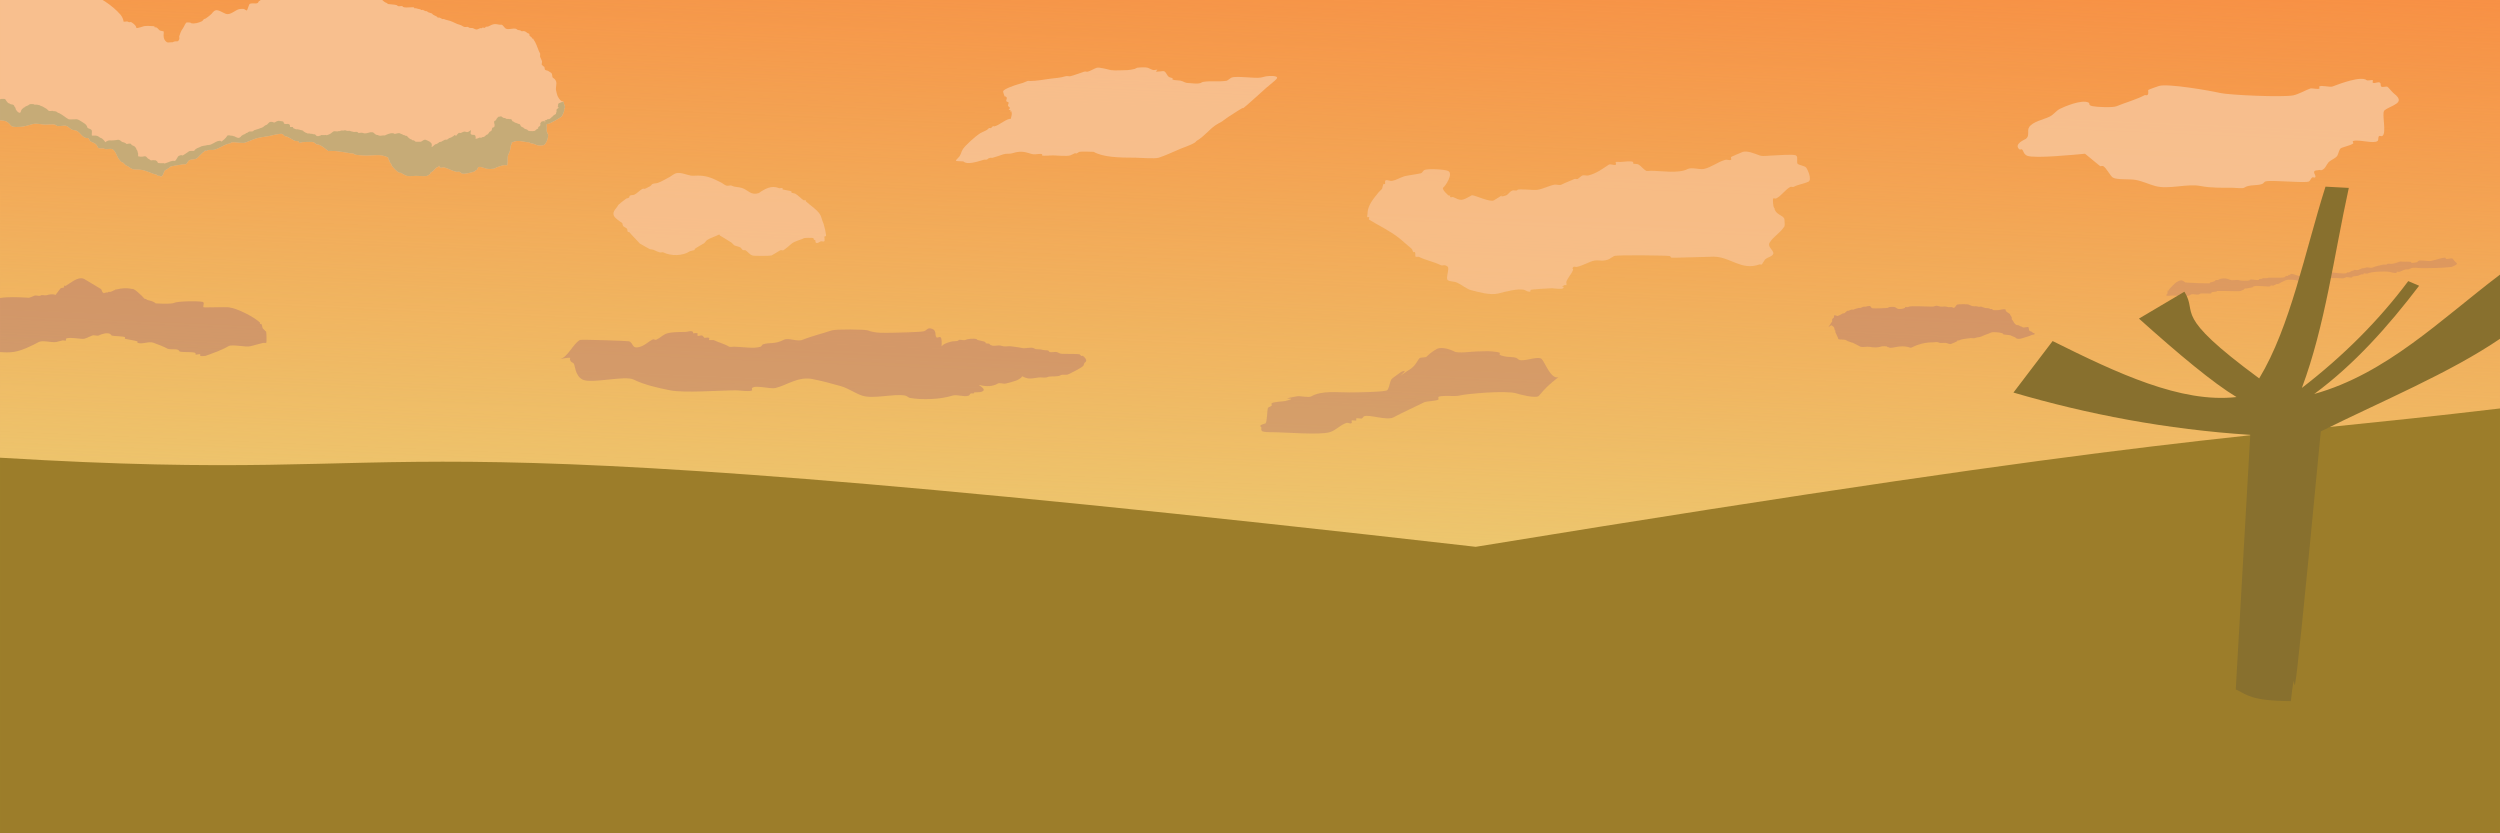<?xml version="1.0" encoding="UTF-8" standalone="no"?>
<!-- Created with Inkscape (http://www.inkscape.org/) -->

<svg
   width="1500"
   height="500"
   viewBox="0 0 396.875 132.292"
   version="1.1"
   id="svg5"
   sodipodi:docname="rey field.svg"
   inkscape:version="1.2 (1:1.2.1+202207142221+cd75a1ee6d)"
   xml:space="preserve"
   xmlns:inkscape="http://www.inkscape.org/namespaces/inkscape"
   xmlns:sodipodi="http://sodipodi.sourceforge.net/DTD/sodipodi-0.dtd"
   xmlns:xlink="http://www.w3.org/1999/xlink"
   xmlns="http://www.w3.org/2000/svg"
   xmlns:svg="http://www.w3.org/2000/svg"><sodipodi:namedview
     id="namedview7"
     pagecolor="#ffffff"
     bordercolor="#000000"
     borderopacity="0.25"
     inkscape:showpageshadow="2"
     inkscape:pageopacity="0.0"
     inkscape:pagecheckerboard="0"
     inkscape:deskcolor="#d1d1d1"
     inkscape:document-units="mm"
     showgrid="false"
     inkscape:zoom="2.8284272"
     inkscape:cx="131.34508"
     inkscape:cy="15.379572"
     inkscape:window-width="1920"
     inkscape:window-height="1003"
     inkscape:window-x="0"
     inkscape:window-y="40"
     inkscape:window-maximized="1"
     inkscape:current-layer="layer4"
     showguides="false" /><defs
     id="defs2"><linearGradient
       id="linearGradient27894"
       inkscape:swatch="solid"><stop
         style="stop-color:#c39892;stop-opacity:1;"
         offset="0"
         id="stop27892" /></linearGradient><linearGradient
       inkscape:collect="always"
       id="linearGradient33560"><stop
         style="stop-color:#ecca71;stop-opacity:1;"
         offset="0"
         id="stop33556" /><stop
         style="stop-color:#ecca71;stop-opacity:0;"
         offset="1"
         id="stop33558" /></linearGradient><linearGradient
       id="linearGradient28095"><stop
         style="stop-color:#e4bd9e;stop-opacity:1;"
         offset="0"
         id="stop28186" /><stop
         style="stop-color:#e4bd9e;stop-opacity:0;"
         offset="1"
         id="stop28188" /></linearGradient><linearGradient
       id="linearGradient28095-1"><stop
         style="stop-color:#e4bd9e;stop-opacity:1;"
         offset="0"
         id="stop28091" /><stop
         style="stop-color:#5dbd9e;stop-opacity:0;"
         offset="1"
         id="stop28093" /></linearGradient><linearGradient
       inkscape:collect="always"
       xlink:href="#linearGradient33560"
       id="linearGradient33562"
       x1="243.772"
       y1="135.329"
       x2="253.084"
       y2="-20.398"
       gradientUnits="userSpaceOnUse" /><filter
       inkscape:collect="always"
       style="color-interpolation-filters:sRGB"
       id="filter33564"
       x="-0.237"
       y="-0.692"
       width="1.474"
       height="2.383"><feGaussianBlur
         inkscape:collect="always"
         stdDeviation="39.188"
         id="feGaussianBlur33566" /></filter></defs><g
     inkscape:groupmode="layer"
     id="layer2"
     inkscape:label="Sky background"
     style="display:inline"
     sodipodi:insensitive="true"><rect
       style="display:inline;fill:#f88c41;fill-opacity:1;stroke-width:0.265"
       id="rect28012"
       width="396.875"
       height="132.292"
       x="0"
       y="0" /></g><g
     inkscape:groupmode="layer"
     id="layer3"
     inkscape:label="Sky gradient"
     transform="scale(1,0.7)"
     style="display:inline"
     sodipodi:insensitive="true"><path
       id="path33531"
       style="display:inline;mix-blend-mode:normal;fill:url(#linearGradient33562);fill-opacity:1;stroke-width:0.316;filter:url(#filter33564)"
       d="M 0,0 V 108.839 L 235.262,135.985 396.875,100.167 V 0 Z" /></g><g
     inkscape:groupmode="layer"
     id="layer5"
     inkscape:label="Dark clouds"
     style="display:inline"
     sodipodi:insensitive="true"><path
       id="path70283"
       style="opacity:0.523;fill:#b67a6f;fill-opacity:1;stroke-width:0.265"
       d="m 12.907,44.167 c -0.872,-0.019 -1.9,0.906 -2.464,1.204 -0.08,0.042 -0.205,-0.062 -0.27,0 -0.062,0.058 0.06,0.195 0,0.255 -0.037,0.037 -0.519,0.091 -0.573,0.159 -0.109,0.138 -0.511,0.698 -0.784,1.032 -0.042,-0.017 -0.086,-0.034 -0.133,-0.049 -0.338,-0.113 -0.956,-0.018 -1.277,0.094 -0.251,0.087 -0.594,-0.064 -0.851,0 -0.068,0.017 -0.119,0.077 -0.187,0.094 -0.265,0.066 -0.692,-0.124 -0.93,0 C 5.176,47.092 4.878,47.157 4.604,47.269 4.396,47.255 4.188,47.242 3.98,47.233 2.826,47.183 1.318,47.1 0,47.306 v 8.585 c 0.75,0.059 1.502,0.09 2.218,-0.029 1.345,-0.224 2.837,-0.981 3.934,-1.563 0.641,-0.34 2.027,0.121 2.749,0 0.359,-0.06 0.702,-0.193 1.058,-0.265 0.169,-0.034 0.394,0.122 0.516,0 0.059,-0.059 -0.061,-0.194 0,-0.252 0.365,-0.348 2.503,0.094 2.881,0 0.482,-0.121 0.924,-0.392 1.333,-0.534 0.251,-0.087 0.762,0.124 1.01,0 0.413,-0.207 1.25,-0.505 1.769,-0.246 0.111,0.055 0.145,0.223 0.262,0.262 0.38,0.127 1.938,0.098 2.109,0.269 0.059,0.059 -0.059,0.192 0,0.251 0.033,0.033 1.836,0.299 1.99,0.437 0.048,0.044 -0.06,0.17 0,0.195 0.718,0.308 1.808,-0.288 2.535,0 0.657,0.26 1.689,0.609 2.118,0.889 0.415,0.272 1.373,0.022 1.814,0.245 0.111,0.056 0.146,0.225 0.265,0.265 0.375,0.127 2.253,0.01 2.476,0.233 0.05,0.05 -0.054,0.167 0,0.212 0.14,0.116 0.624,-0.128 0.751,0 0.055,0.055 -0.055,0.177 0,0.232 0.056,0.056 0.777,0.033 0.862,0 1.266,-0.481 2.547,-0.897 3.616,-1.536 0.586,-0.351 2.712,0.214 3.512,0 0.672,-0.18 1.284,-0.345 1.984,-0.52 5e-6,-3e-6 0.492,0 0.492,0 0.107,-0.107 0.044,-1.642 0,-1.766 -0.004,-0.012 -0.522,-0.514 -0.531,-0.53 -0.081,-0.155 -0.133,-0.6 -0.239,-0.719 -0.047,-0.053 -0.163,0.05 -0.213,0 -0.05,-0.05 0.051,-0.164 0,-0.213 -0.952,-0.914 -3.603,-2.259 -4.984,-2.431 -0.453,-0.057 -3.896,0.07 -3.969,0 -0.179,-0.17 0.242,-0.747 -0.16,-0.854 -0.62,-0.165 -4.005,-0.115 -4.525,0.159 -0.338,0.178 -1.681,0.141 -2.926,0.084 -0.017,-0.027 -0.036,-0.052 -0.06,-0.071 -0.38,-0.304 -0.765,-0.32 -1.197,-0.461 -0.574,-0.188 0.106,0.011 -0.271,-0.182 -0.053,-0.027 -0.125,0.027 -0.178,0 -0.171,-0.088 -0.325,-0.325 -0.465,-0.465 -0.308,-0.308 -1.002,-0.958 -1.397,-1.116 -0.058,-0.023 -0.127,0.015 -0.187,0 -0.808,-0.202 -1.706,-0.121 -2.517,0.091 -0.011,0.003 -0.16,-0.003 -0.163,0 -0.021,0.023 0.022,0.071 0,0.094 -0.042,0.043 -0.127,-0.027 -0.181,0 -0.039,0.02 -0.062,0.062 -0.094,0.094 -0.156,0.062 -0.312,0.125 -0.468,0.187 -0.006,0.002 -0.341,-0.026 -0.366,0 -0.021,0.022 0.029,0.082 0,0.092 -0.088,0.029 -0.187,-0.018 -0.278,0 -0.14,0.028 -0.28,0.068 -0.423,0.109 -0.058,-0.036 -0.112,-0.076 -0.158,-0.123 -0.138,-0.141 -0.124,-0.391 -0.265,-0.529 -0.018,-0.018 -2.478,-1.495 -2.67,-1.597 -0.147,-0.078 -0.303,-0.114 -0.464,-0.118 z" /><path
       id="path79826"
       style="opacity:0.488;fill:#b67a6f;fill-opacity:1;stroke-width:0.265"
       d="m 147.606,52.12 c -0.454,-0.015 -0.526,0.38 -0.997,0.477 -0.627,0.13 -4.154,0.225 -4.907,0.225 -1.41,0 -2.655,0.114 -3.942,-0.369 -0.453,-0.17 -5.081,-0.22 -5.732,0 -1.617,0.546 -3.216,0.917 -4.666,1.5 -0.831,0.334 -2.166,-0.402 -2.958,0 -1.497,0.759 -2.2,0.351 -3.278,0.71 -0.167,0.056 -0.208,0.316 -0.375,0.374 -1.025,0.359 -3.125,0 -4.211,0 -0.098,0 -0.682,0.065 -0.789,0 -0.78,-0.476 -1.639,-0.646 -2.453,-1.053 -0.027,-0.013 -0.705,0.014 -0.72,0 -0.084,-0.079 0.105,-0.298 0,-0.347 -0.225,-0.105 -0.496,0 -0.744,0 -0.123,-0.123 -0.214,-0.292 -0.37,-0.37 -0.22,-0.11 -0.56,0.169 -0.739,0 -0.084,-0.079 0.104,-0.296 0,-0.347 -0.213,-0.104 -0.474,0 -0.711,0 0,-0.074 0.053,-0.17 0,-0.222 -0.303,-0.292 -0.842,0 -1.263,0 -0.89,0 -2.482,0.005 -3.161,0.346 -0.49,0.247 -0.894,0.669 -1.4,0.875 -0.312,0.126 -0.281,-0.177 -0.633,0 -0.637,0.32 -1.092,0.845 -1.849,1.101 -1.529,0.517 -1.05,-0.629 -1.898,-0.845 -0.247,-0.063 -7.572,-0.308 -7.75,-0.206 -1.085,0.619 -1.877,2.682 -3.122,3.034 0.514,-0.093 1.025,-0.22 1.545,-0.207 0.102,0.003 -0.04,0.212 0,0.306 0.202,0.478 0.276,0.352 0.572,0.572 0.248,0.183 0.191,1.971 1.429,2.584 1.418,0.703 6.73,-0.692 8.115,0 1.665,0.832 3.891,1.334 5.791,1.707 2.318,0.455 7.886,0 10.486,0 0.461,0 2.284,0.265 2.511,0 0.078,-0.092 -0.086,-0.277 0,-0.362 0.541,-0.529 2.921,0.185 3.692,0 1.837,-0.44 3.628,-1.879 5.91,-1.425 1.504,0.299 3.056,0.71 4.476,1.118 1.263,0.363 2.21,1.111 3.409,1.514 1.743,0.585 5.061,-0.361 6.866,0 0.273,0.055 0.473,0.328 0.748,0.374 1.916,0.319 4.85,0.232 6.663,-0.369 0.785,-0.26 1.83,0.261 2.614,0 0.165,-0.055 0.218,-0.282 0.367,-0.369 0.211,0.016 0.438,0.024 0.496,-0.029 0.027,-0.024 0.024,-0.065 0.005,-0.114 0.551,-0.063 1.192,0.048 1.492,-0.29 0.193,-0.218 -0.21,-0.563 -0.741,-0.896 0.086,0.005 0.17,0.016 0.253,0.037 0.903,0.226 1.978,0.223 2.755,-0.257 0.285,-0.176 0.911,0.076 1.249,0 0.549,-0.124 1.037,-0.263 1.567,-0.442 0.25,-0.085 0.881,-0.349 1.057,-0.715 0.281,0.135 0.564,0.253 0.857,0.316 0.556,0.12 1.26,-0.085 1.789,-0.132 0.403,-0.036 0.813,0.06 1.213,0 0.138,-0.021 0.259,-0.112 0.397,-0.132 0.607,-0.091 1.365,0.054 1.881,-0.23 0.308,-0.17 0.843,0.025 1.166,-0.124 0.378,-0.174 2.301,-1.118 2.444,-1.405 0.053,-0.107 0.071,-0.273 0.127,-0.379 0.058,-0.11 0.207,-0.154 0.265,-0.265 0.161,-0.31 -0.31,-0.793 -0.502,-0.891 -0.076,-0.039 -0.186,0.047 -0.258,0 -0.094,-0.061 -0.137,-0.188 -0.237,-0.237 -0.267,-0.132 -2.541,-0.019 -3.05,-0.131 -0.216,-0.048 -0.401,-0.195 -0.617,-0.242 -0.286,-0.063 -0.819,0.093 -1.098,0 -0.108,-0.036 -0.137,-0.199 -0.243,-0.242 -0.169,-0.068 -0.659,-0.02 -0.974,-0.128 -0.326,-0.111 -0.783,-0.013 -1.099,-0.124 -0.108,-0.038 -0.197,-0.126 -0.309,-0.154 -0.569,-0.141 -1.242,0.142 -1.811,0 -0.557,-0.139 -1.112,-0.165 -1.684,-0.259 -0.39,-0.065 -0.814,0.064 -1.204,0 -0.181,-0.03 -0.352,-0.102 -0.533,-0.132 -0.395,-0.065 -0.923,0.125 -1.306,0 -0.392,-0.128 -0.286,-0.154 -0.383,-0.251 -0.089,-0.089 -0.547,-0.038 -0.635,-0.126 -0.03,-0.03 0.03,-0.096 0,-0.125 -0.223,-0.211 -1.059,-0.273 -1.295,-0.39 -0.052,-0.026 -0.068,-0.106 -0.123,-0.124 -0.443,-0.144 -1.449,-0.044 -1.794,0.132 -0.27,0.138 -0.742,-0.097 -1.031,0 -0.059,0.02 -0.073,0.112 -0.131,0.131 -0.313,0.104 -0.736,0.052 -1.058,0.132 -1.007,0.252 -1.242,0.436 -1.547,0.749 0.022,-0.591 0.055,-1.217 -0.159,-1.43 -0.155,-0.155 -0.504,0.156 -0.658,0 -0.309,-0.312 0.073,-1.071 -0.676,-1.34 -0.155,-0.056 -0.28,-0.081 -0.384,-0.084 z m -58.669,4.883 c -0.099,0.018 -0.198,0.037 -0.298,0.051 0.102,-0.005 0.201,-0.024 0.298,-0.051 z" /><path
       style="opacity:0.443;fill:#b67a6f;fill-opacity:1;stroke-width:0.265"
       d="m 247.402,59.865 c -1.162,0.451 -2.17,-2.377 -2.638,-2.855 -0.614,-0.628 -3.152,0.628 -3.767,0 -0.426,-0.435 -1.322,-0.26 -2.08,-0.419 -2.017,-0.421 0.467,-0.549 -1.972,-0.799 -0.84,-0.086 -1.689,0 -2.533,0 -0.749,0 -2.922,0.363 -3.557,0 -0.506,-0.289 -1.98,-0.777 -2.713,-0.418 -0.631,0.309 -1.368,0.929 -1.701,1.268 -0.13,0.132 -0.916,0.067 -1.071,0.209 -0.344,0.318 -0.592,1.12 -1.362,1.647 -3.741,2.562 0.372,-0.272 -1.556,0.533 -0.103,0.043 -1.372,1.003 -1.423,1.041 -0.423,0.312 -0.421,1.478 -0.805,1.862 -0.314,0.314 -5.166,0.364 -5.94,0.364 -2.024,0 -4.445,-0.326 -6.103,0.615 -0.467,0.265 -1.728,-0.099 -2.281,0 -3.819,0.681 0.95,0.043 -1.871,0.748 -0.329,0.082 -1.952,0.124 -2.161,0.374 -0.079,0.095 0.085,0.281 0,0.37 -0.128,0.135 -0.466,0.189 -0.58,0.346 -0.118,0.164 -0.132,2.195 -0.374,2.453 -4e-5,4.2e-5 -1.085,0.29 -0.811,0.496 0.321,0.241 -0.007,0.292 0.193,0.683 0.119,0.233 1.252,0.225 1.529,0.225 2.213,0 7.607,0.489 9.273,0 0.956,-0.28 1.668,-1.139 2.629,-1.469 0.27,-0.093 0.668,0.214 0.856,0 0.087,-0.098 -0.09,-0.298 0,-0.393 0.077,-0.081 0.632,0.077 0.718,0 0.077,-0.069 -0.055,-0.223 0,-0.31 0.071,-0.112 0.767,0.063 0.893,0 0.148,-0.074 0.201,-0.281 0.351,-0.351 0.746,-0.35 3.629,0.724 4.657,0.175 1.616,-0.865 3.313,-1.601 4.881,-2.397 0.347,-0.176 2.07,-0.207 2.268,-0.453 0.081,-0.101 -0.09,-0.295 0,-0.388 0.301,-0.31 2.647,-0.066 3.203,-0.204 1.347,-0.336 7.69,-0.866 9.163,-0.369 0.376,0.127 3.171,0.886 3.596,0.374 1.08,-1.3 1.565,-1.734 3.088,-2.959 z"
       id="path84953" /><path
       style="opacity:0.479;fill:#b67a6f;fill-opacity:1;stroke-width:0.265"
       d="m 290.249,51.945 c 0.206,-0.314 0.412,-0.627 0.618,-0.941 0,-0.114 -0.046,-0.238 0,-0.343 0.05,-0.115 0.199,-0.159 0.265,-0.265 0.043,-0.069 -0.004,-0.272 0.051,-0.329 0.096,-0.097 0.412,0.125 0.554,0.088 0.285,-0.074 0.515,-0.257 0.748,-0.374 0.085,-0.043 0.287,-0.038 0.36,-0.093 0.099,-0.074 0.281,-0.283 0.443,-0.356 4e-5,-1.8e-5 0.185,1.6e-5 0.185,0 0.146,-0.073 0.287,-0.14 0.463,-0.187 0.052,-0.014 0.268,0.037 0.329,0 0.248,-0.15 0.541,-0.171 0.824,-0.265 0.087,-0.029 0.189,0.029 0.276,0 0.141,-0.047 0.292,-0.13 0.453,-0.185 0.083,-0.028 0.193,0.027 0.276,0 0.066,-0.021 0.741,-0.198 0.825,-0.084 0.079,0.107 0.143,0.279 0.33,0.331 0.159,0.043 2.34,-0.001 2.512,-0.091 0.035,-0.019 0.047,-0.072 0.085,-0.085 0.15,-0.05 0.857,-0.083 1.011,0 0.139,0.075 0.318,0.239 0.462,0.275 0.142,0.036 0.392,0 0.553,0 0.133,0 0.477,-0.112 0.553,-0.187 0.022,-0.022 -0.021,-0.071 0,-0.094 0.031,-0.033 0.397,0.005 0.42,0 0.097,-0.02 0.185,-0.07 0.281,-0.094 0.451,-0.113 2.622,0 3.061,0 0.372,0 0.718,0.059 1.021,-0.09 0.258,-0.126 0.571,0.065 0.858,0.094 0.517,0.052 0.312,-0.062 0.874,0 0.13,0.014 0.251,0.077 0.381,0.095 0.19,0.027 0.39,-0.047 0.576,0 0.098,0.024 0.186,0.16 0.329,0.094 0.194,-0.09 0.315,-0.462 0.519,-0.519 0.173,-0.048 1.486,-0.078 1.759,0 0.231,0.066 0.385,0.208 0.63,0.257 0.333,0.067 0.642,-0.053 0.935,0.093 0.124,0.062 0.325,-0.044 0.459,0 0.188,0.062 0.362,0.135 0.553,0.183 0.228,0.057 0.527,0.021 0.748,0.094 0.041,0.014 0.053,0.072 0.092,0.092 0.073,0.036 0.2,-0.036 0.273,0 0.068,0.034 0.192,0.161 0.263,0.176 0.149,0.03 0.558,0 0.724,0 0.318,0 0.878,-0.244 1.209,-0.096 0.012,0.005 -0.008,0.097 0,0.11 0.049,0.08 0.082,0.174 0.148,0.24 0.061,0.061 0.513,0.33 0.553,0.371 0.021,0.021 -0.013,0.063 0,0.089 0.072,0.14 0.238,0.312 0.274,0.457 0.022,0.09 -0.022,0.189 0,0.279 0.01,0.042 0.068,0.056 0.092,0.092 0.19,0.286 0.359,0.742 0.747,0.838 0.06,0.015 0.128,-0.02 0.187,0 0.111,0.037 0.249,0.145 0.373,0.187 0.113,0.038 0.284,0.097 0.332,0.145 0.153,0.153 0.728,-0.112 0.921,0 0.039,0.022 0.071,0.434 0.149,0.56 0.042,0.068 0.3,0.106 0.37,0.143 0.078,0.041 0.108,0.147 0.187,0.187 0.039,0.02 0.417,0.071 0.262,0.226 -0.084,0.084 -0.363,0.07 -0.501,0.139 -0.368,0.183 -0.767,0.269 -1.191,0.41 -0.375,0.125 -0.805,0.279 -1.177,0.112 -0.163,-0.073 -0.089,-0.14 -0.304,-0.213 -0.207,-0.071 -0.452,-0.18 -0.645,-0.275 -0.104,-0.051 -1.092,-0.108 -1.175,-0.186 -0.022,-0.02 0.015,-0.064 0,-0.089 -0.02,-0.034 -0.502,-0.149 -0.648,-0.178 -0.203,-0.041 -1.06,-0.093 -1.247,0 -0.453,0.227 -1.116,0.413 -1.576,0.643 -0.293,0.147 -0.712,0.101 -0.986,0.245 -0.138,0.072 -0.515,-0.021 -0.654,0 -0.64,0.095 -1.312,0.087 -1.887,0.376 -0.05,0.025 -0.205,-0.037 -0.247,0 -0.26,0.234 0.27,-0.086 -0.048,0.118 -0.309,0.197 -0.672,0.289 -0.962,0.434 -0.201,0.1 -0.639,-0.142 -0.823,-0.165 -0.398,-0.05 -0.874,0.112 -1.212,-0.089 -0.155,-0.092 -0.661,0 -0.83,0 -1.285,0 -2.387,0.31 -3.443,0.834 -0.154,0.076 -0.384,-0.062 -0.509,-0.094 -0.613,-0.153 -1.283,-0.12 -1.887,0.002 -0.273,0.055 -0.866,0.196 -1.176,0.094 -0.041,-0.014 -0.053,-0.072 -0.091,-0.091 -0.055,-0.027 -0.139,0.042 -0.184,0 -0.02,-0.019 0.024,-0.069 0,-0.084 -0.095,-0.062 -0.799,-0.056 -0.944,0 -0.578,0.223 -1.256,0.158 -1.863,0.056 -0.434,-0.072 -0.926,0.096 -1.356,0 -0.168,-0.037 -0.359,-0.181 -0.513,-0.257 -1.806,-0.884 0.01,-0.038 -1.583,-0.66 -0.13,-0.051 -0.24,-0.149 -0.374,-0.187 -0.173,-0.049 -0.96,-0.049 -1.067,-0.096 -0.077,-0.034 -0.084,-0.191 -0.113,-0.247 -0.182,-0.363 -0.253,-0.565 -0.416,-0.909 -0.024,-0.051 0.04,-0.228 0,-0.265 -0.02,-0.019 -0.064,0.02 -0.082,0 -0.041,-0.045 -0.058,-0.357 -0.09,-0.423 -0.082,-0.165 -0.271,-0.223 -0.335,-0.313 -0.125,-0.175 -0.412,0.133 -0.598,0.24 z"
       id="path88676" /><path
       style="opacity:0.34;fill:#b67a6f;fill-opacity:1;stroke-width:0.265"
       d="m 389.237,42.37 c -1.671,0.197 -3.233,0.195 -4.961,0.195 -0.331,0 -1.145,-0.138 -1.455,0 -0.138,0.062 -0.354,0.173 -0.5,0.2 -0.129,0.024 -0.264,-0.026 -0.392,0 -0.35,0.07 -0.71,0.31 -1.058,0.397 -0.128,0.032 -0.301,-0.091 -0.397,0 -0.03,0.029 0.03,0.096 0,0.126 -0.152,0.148 -1.138,-0.127 -1.163,-0.131 -0.838,-0.119 -2.857,-0.042 -3.468,0.266 -0.132,0.067 -0.526,-0.101 -0.627,0 -0.029,0.029 0.029,0.094 0,0.123 -0.044,0.044 -0.254,-0.018 -0.321,0 -0.22,0.06 -0.412,0.209 -0.636,0.253 -0.118,0.023 -0.778,0.075 -0.831,0.131 -0.021,0.022 0.026,0.076 0,0.091 -0.241,0.142 -0.716,-0.089 -0.987,0 -0.099,0.033 -0.188,0.095 -0.288,0.123 -0.336,0.093 -0.828,0 -1.174,0 -1.044,0 -2.088,0 -3.133,0 -0.313,0 -1.112,-0.143 -1.399,0 -0.271,0.136 -0.49,0.295 -0.79,0.395 -0.543,0.181 -1.192,-0.113 -1.693,-0.113 -0.257,0 -0.593,-0.05 -0.843,0 -0.543,0.109 -0.992,0.427 -1.455,0.661 -0.074,0.037 -0.176,-0.038 -0.249,0 -0.186,0.097 -0.32,0.153 -0.502,0.255 -0.114,0.064 -0.37,-0.077 -0.474,0 -0.024,0.018 0.023,0.071 0,0.091 -0.189,0.162 -2.165,-0.162 -2.596,0 -0.823,0.31 0.814,-0.03 -1.201,0.361 -0.087,0.017 -0.184,-0.035 -0.265,0 -0.087,0.038 -0.117,0.158 -0.201,0.201 -0.166,0.086 -0.394,0.127 -0.5,0.206 -0.089,0.066 -2.227,0 -2.308,0 -0.095,0 -1.387,-0.008 -1.394,0 -0.14,0.168 -0.717,0.1 -0.9,0.238 -0.022,0.017 -0.042,0.122 -0.065,0.147 -0.049,0.055 -1.522,-0.021 -1.631,0 -0.119,0.023 -0.208,0.13 -0.324,0.162 -0.366,0.101 -0.863,-0.135 -1.216,0 -0.1,0.038 -0.175,0.126 -0.274,0.167 -0.39,0.164 -2.392,0 -2.676,0 -0.134,0 -0.855,0.093 -0.962,0 -0.13,-0.113 0.099,-0.23 0.122,-0.245 0.069,-0.042 0.013,-0.483 0.066,-0.541 0.033,-0.036 0.109,0.031 0.146,0 0.071,-0.06 0.059,-0.183 0.125,-0.249 0.559,-0.559 1.16,-1.374 1.964,-1.374 0.131,0 0.441,0.264 0.593,0.339 0.076,0.037 3.764,0.194 3.879,0.125 0.031,-0.018 -0.025,-0.082 0,-0.108 0.014,-0.014 0.674,-0.181 0.723,-0.206 0.086,-0.043 0.117,-0.16 0.203,-0.203 0.064,-0.032 0.277,0.045 0.348,0 0.5,-0.314 1.297,-0.331 1.9,-0.04 0.407,0.196 1.088,-0.085 1.512,0.086 0.193,0.078 1.442,0.096 1.589,0 0.177,-0.115 0.107,-0.13 0.308,-0.13 0.074,0 1.159,0.139 1.194,0.08 0.021,-0.035 -0.029,-0.094 0,-0.123 0.049,-0.047 0.409,-0.025 0.573,-0.125 0.217,-0.133 0.632,0.044 0.802,-0.082 0.129,-0.095 2.262,0.027 2.615,-0.09 0.199,-0.066 0.177,-0.082 0.259,-0.189 0.063,-0.082 0.343,0.002 0.417,-0.072 0.029,-0.029 -0.029,-0.095 0,-0.124 0.014,-0.014 0.211,0.012 0.234,0 0.046,-0.023 0.062,-0.088 0.109,-0.109 0.433,-0.2 1.179,0.357 1.492,0.256 0.299,-0.097 0.682,-0.494 0.951,-0.678 0.601,-0.412 -0.114,0.129 0.562,-0.127 0.374,-0.142 0.757,-0.412 1.061,-0.476 0.685,-0.145 1.415,0.057 1.961,0.428 0.091,0.062 0.135,0.184 0.233,0.233 0.161,0.08 1.283,0.205 1.461,0.205 0.321,0 0.835,0.081 1.139,0 0.06,-0.016 0.073,-0.113 0.132,-0.132 0.084,-0.028 0.179,0.021 0.265,0 0.191,-0.048 0.342,-0.202 0.529,-0.265 0.075,-0.025 0.18,0.055 0.236,0 0.025,-0.024 -0.025,-0.079 0,-0.103 0.095,-0.092 0.542,0.041 0.659,0 0.248,-0.087 0.41,-0.155 0.62,-0.261 0.154,-0.078 0.39,0.01 0.668,-0.127 0.28,-0.138 0.732,0.118 1.021,0 0.553,-0.226 1.115,-0.365 1.717,-0.483 0.159,-0.031 0.326,0.028 0.485,0 0.097,-0.017 0.167,-0.115 0.265,-0.132 0.237,-0.042 0.485,0.043 0.722,0 0.473,-0.087 0.725,-0.163 1.161,-0.331 0.133,-0.051 0.395,0 0.537,0 0.243,0 1.16,-0.053 1.302,0.08 0.026,0.024 -0.025,0.081 0,0.107 0.053,0.055 0.82,-0.052 0.918,-0.101 0.087,-0.043 0.124,-0.154 0.206,-0.206 0.32,-0.202 1.564,0.097 2.048,0 0.202,-0.04 2.05,-0.588 2.199,-0.522 0.142,0.063 0.052,0.098 0.128,0.168 0.192,0.178 0.883,-0.179 1.074,0 0.048,0.045 0.385,0.499 0.44,0.532 0.562,0.343 0.031,0.459 -0.564,0.77 z"
       id="path90900" /></g><g
     inkscape:groupmode="layer"
     id="layer4"
     inkscape:label="Light clouds"><path
       style="display:inline;opacity:0.8;fill:#f8c396;fill-opacity:1;stroke-width:0.265"
       d="m 120.462,30.654 c -1.291,0.404 -1.676,-0.48 -2.665,-0.81 -0.544,-0.181 -1.161,-0.124 -1.644,-0.366 -0.215,-0.108 -0.581,0.074 -0.813,0 -0.337,-0.107 -0.559,-0.348 -0.877,-0.507 -1.252,-0.626 -2.151,-1.096 -3.682,-1.096 -0.374,0 -0.753,0.062 -1.123,0 -0.728,-0.122 -1.555,-0.57 -2.356,-0.37 -0.259,0.065 -0.837,0.513 -0.983,0.587 -0.513,0.26 -1.304,0.745 -1.884,0.943 -0.246,0.084 -0.624,0.063 -0.861,0.175 -0.075,0.036 -0.117,0.117 -0.175,0.175 -0.071,0.063 -0.127,0.148 -0.213,0.188 -0.208,0.097 -0.581,0.324 -0.791,0.394 -0.118,0.039 -0.263,-0.056 -0.374,0 -0.436,0.218 -0.866,0.714 -1.31,0.935 -0.201,0.1 -0.568,0.023 -0.742,0.184 -0.054,0.05 -0.046,0.222 -0.103,0.276 -0.089,0.085 -0.375,0.113 -0.467,0.175 -0.214,0.143 -1.224,0.942 -1.246,0.994 -0.219,0.518 -1.044,1.038 -0.679,1.755 0.221,0.433 0.992,0.902 1.288,1.115 0.108,0.078 0.029,0.415 0.219,0.534 0.091,0.057 0.49,0.302 0.541,0.354 0.109,0.111 0.03,0.395 0.139,0.505 0.057,0.057 0.241,0.037 0.29,0.103 0.361,0.479 1.27,1.339 1.613,1.763 0.006,0.007 1.48,0.85 1.558,0.876 0.236,0.077 0.485,0.049 0.707,0.16 0.29,0.145 0.576,0.283 0.928,0.372 0.181,0.046 0.394,-0.084 0.561,0 1.198,0.599 3.052,0.588 4.215,-0.187 0.078,-0.052 0.695,-0.142 0.744,-0.187 0.042,-0.038 -0.031,-0.122 0,-0.169 0.056,-0.086 1.356,-0.817 1.475,-0.896 0.203,-0.135 0.3,-0.392 0.502,-0.526 0.563,-0.374 1.308,-0.551 1.865,-0.855 0.137,-0.075 0.115,0.113 0.207,0.171 0.223,0.143 0.469,0.25 0.685,0.404 0.365,0.26 0.729,0.438 1.11,0.687 0.1,0.065 0.348,0.393 0.433,0.433 0.302,0.142 0.773,0.207 1.04,0.374 0.057,0.035 0.22,0.327 0.34,0.395 0.043,0.025 0.318,-0.023 0.365,0 0.426,0.211 0.647,0.681 1.137,0.847 0.284,0.096 2.904,0.075 3.048,0 0.458,-0.239 0.933,-0.593 1.391,-0.829 0.125,-0.064 0.384,0.077 0.501,0 0.198,-0.13 1.06,-0.821 1.224,-0.986 0.463,-0.463 1.596,-0.674 2.025,-0.934 0.094,-0.057 1.409,-0.087 1.494,0 0.063,0.064 0.049,0.206 0.112,0.269 0.039,0.039 0.127,-0.039 0.166,0 0.081,0.081 0.027,0.341 0.103,0.427 0.201,0.227 0.64,-0.121 0.771,-0.187 0.139,-0.07 0.407,0.08 0.539,0 0.231,-0.14 -0.029,-0.552 0.108,-0.815 0.028,-0.054 0.139,0.042 0.184,0 0.139,-0.129 -0.314,-1.887 -0.374,-2.006 -0.216,-0.429 -0.328,-1.135 -0.561,-1.483 -0.564,-0.841 -1.54,-1.392 -2.241,-2.059 -0.04,-0.038 0.041,-0.128 0,-0.164 -0.018,-0.016 -0.333,0.015 -0.358,0 -0.374,-0.23 -0.841,-0.777 -1.285,-1.023 -0.206,-0.114 -0.514,-0.08 -0.65,-0.216 -0.041,-0.041 0.041,-0.133 0,-0.174 -0.067,-0.067 -1.369,-0.275 -1.399,-0.305 -0.046,-0.047 0.047,-0.152 0,-0.199 -0.088,-0.088 -0.474,0.054 -0.59,0 -1.119,-0.516 -2.252,0.105 -3.185,0.781 z"
       id="path45841" /><path
       style="display:inline;opacity:0.849;fill:#f8c396;fill-opacity:1;stroke-width:0.265"
       d="m 160.467,18.872 c -0.576,-0.114 -1.814,0.983 -2.545,1.178 -0.133,0.035 -0.149,-0.068 -0.298,0 -0.14,0.064 -0.176,0.215 -0.317,0.28 -0.143,0.067 -0.142,-0.067 -0.285,0 -0.143,0.067 -0.187,0.198 -0.323,0.285 -0.019,0.012 -0.984,0.473 -1.02,0.495 -0.888,0.541 -2.484,2.034 -2.821,2.568 -0.235,0.372 -0.286,0.748 -0.521,1.12 -0.099,0.157 -0.537,0.545 -0.592,0.676 -0.073,0.175 1.163,0.089 1.257,0.187 0.462,0.483 1.927,0.1 3.232,-0.317 0.024,-0.007 0.325,0.007 0.351,0 0.473,-0.131 0.017,-0.147 0.627,-0.294 0.155,-0.037 0.199,0.039 0.355,0 0.496,-0.123 1.142,-0.375 1.703,-0.551 0.539,-0.169 0.997,-0.023 1.5,-0.187 1.614,-0.525 2.328,0.005 3.221,0.175 0.363,0.069 1.208,-0.149 1.454,0 0.046,0.028 -0.071,0.149 -0.023,0.176 0.24,0.132 1.367,0 1.738,0 0.599,0 2.162,0.187 2.755,0 0.212,-0.067 0.466,-0.24 0.687,-0.322 0.171,-0.063 0.177,0.074 0.352,0 0.061,-0.026 0.321,-0.216 0.39,-0.241 0.18,-0.065 2.239,-0.018 2.271,0 1.496,0.859 3.976,0.933 6.681,0.933 0.701,0 3.004,0.209 3.655,0 1.068,-0.343 2.345,-0.952 3.513,-1.443 0.554,-0.233 1.551,-0.547 2.183,-0.932 0.165,-0.101 0.218,-0.239 0.383,-0.339 1.218,-0.737 1.789,-1.641 2.943,-2.445 0.341,-0.238 0.679,-0.385 1.021,-0.594 0.303,-0.185 0.699,-0.537 1.005,-0.724 0.494,-0.303 1.825,-1.194 2.21,-1.387 0.081,-0.041 0.08,0.041 0.162,0 0.218,-0.109 3.19,-2.82 3.656,-3.232 0.404,-0.357 1.479,-1.169 1.676,-1.482 0.305,-0.484 -1.234,-0.433 -1.768,-0.329 -0.245,0.048 -0.536,0.148 -0.773,0.187 -1.032,0.168 -3.797,-0.298 -4.634,0 -0.188,0.067 -0.652,0.481 -0.79,0.503 -1.419,0.227 -2.372,-0.038 -3.781,0.187 -0.103,0.016 -0.269,0.145 -0.39,0.183 -0.582,0.185 -1.444,0 -1.873,0 -0.623,0 -0.804,-0.281 -1.268,-0.377 -0.409,-0.084 -0.993,-0.03 -1.293,-0.19 -0.052,-0.028 0.069,-0.154 0.025,-0.187 -0.131,-0.095 -0.385,-0.106 -0.537,-0.187 -0.375,-0.201 -0.43,-0.731 -0.813,-0.935 -0.159,-0.085 -1.31,0.174 -1.294,0 0.004,-0.041 0.173,-0.127 0.203,-0.18 0.102,-0.18 -0.462,0.04 -0.618,0 -0.36,-0.093 -0.57,-0.264 -0.886,-0.374 -0.276,-0.096 -1.251,-0.071 -1.684,0 -0.106,0.017 -0.283,0.159 -0.399,0.187 -0.313,0.076 -0.902,0.187 -1.147,0.187 -0.846,0 -1.892,0.105 -2.612,0 -0.187,-0.027 -1.867,-0.504 -2.262,-0.374 -0.415,0.136 -1.057,0.542 -1.428,0.622 -0.238,0.052 -0.3,-0.082 -0.561,0 -0.496,0.156 -1.785,0.64 -2.222,0.725 -0.197,0.038 -0.491,-0.081 -0.744,0 -0.862,0.277 -1.535,0.271 -2.294,0.374 -1.151,0.157 -2.311,0.379 -3.304,0.379 -0.061,0 -0.346,-0.043 -0.438,0 -0.452,0.212 -0.938,0.395 -1.549,0.543 -0.3,0.073 -2.336,0.749 -2.319,1.118 0.009,0.188 0.149,0.566 0.237,0.797 0.012,0.032 0.116,0 0.173,0 0.054,0.062 0.134,0.11 0.163,0.187 0.054,0.147 -0.127,0.414 -0.074,0.561 0.031,0.086 0.285,0.113 0.348,0.185 0.095,0.11 -0.125,0.42 -0.073,0.556 0.031,0.08 0.336,0.289 0.326,0.369 -0.006,0.044 -0.205,0.143 -0.212,0.187 -0.009,0.062 0.322,0.121 0.323,0.185 4.9e-4,0.031 -0.161,0.111 -0.16,0.142 10e-4,0.06 0.278,-0.062 0.276,0 -0.013,0.382 0.181,0.041 -0.111,1.183 z"
       id="path56973" /><path
       style="display:inline;opacity:0.741;fill:#f8c396;fill-opacity:1;stroke-width:0.265"
       d="m 233.674,30.987 c 0.622,0.054 2.88,1.148 3.475,0.819 4.444,-2.687 -0.474,-0.011 1.876,-0.764 0.402,-0.129 0.616,-0.61 1.007,-0.768 0.421,-0.169 0.627,0.12 0.865,-0.129 0.207,-0.216 2.478,0.076 3.085,0 0.92,-0.115 1.861,-0.65 2.785,-0.83 0.298,-0.058 0.836,0.14 1.101,0 0.608,-0.321 1.451,-0.603 2.077,-0.906 0.153,-0.074 0.359,0.077 0.51,0 0.179,-0.091 0.62,-0.539 0.817,-0.57 0.31,-0.048 0.638,0.084 0.94,0 1.338,-0.371 2.141,-1.014 3.208,-1.709 0.227,-0.148 0.916,0.188 1.098,0 0.098,-0.101 -0.1,-0.323 0,-0.422 0.034,-0.034 0.582,0 0.72,0 0.477,0 1.589,-0.214 2.022,0 0.074,0.036 -0.058,0.189 0,0.247 0.08,0.08 0.655,0.06 0.798,0.136 0.487,0.259 0.809,0.773 1.258,1.02 0.135,0.074 0.593,0 0.748,0 1.699,0 4.426,0.488 5.874,-0.285 0.562,-0.3 1.937,0.129 2.535,0 1.273,-0.274 2.223,-1.145 3.44,-1.455 0.286,-0.073 0.619,0.127 0.886,0 0.127,-0.06 -0.052,-0.29 0,-0.42 0.042,-0.104 1.488,-0.658 1.72,-0.776 0.757,-0.386 2.188,0.284 2.851,0.509 0.552,0.188 1.493,0 2.095,0 0.539,0 3.223,-0.26 3.66,0 0.383,0.227 -0.003,1.18 0.301,1.367 0.283,0.174 1.042,0.291 1.274,0.523 0.224,0.224 1.016,1.958 0.38,2.271 -0.685,0.338 -1.597,0.42 -2.34,0.822 -0.15,0.081 -0.358,-0.075 -0.51,0 -0.786,0.384 -1.378,1.387 -2.252,1.833 -0.138,0.07 -0.317,-0.046 -0.465,0 -0.116,0.036 -0.049,1.319 0.136,1.503 0.497,0.497 -0.19,-0.26 0.15,0.398 0.423,0.821 1.49,0.833 1.49,1.523 0,0.206 0.069,0.873 0,0.988 -0.659,1.098 -1.749,1.593 -2.37,2.631 -0.434,0.726 1.009,1.349 0.488,1.919 -0.318,0.347 -0.872,0.403 -1.206,0.735 -0.074,0.073 -0.436,0.709 -0.508,0.785 -0.046,0.049 -0.316,-0.029 -0.396,0 -2.861,1.036 -4.611,-1.234 -7.257,-1.234 -0.307,0 -6.604,0.197 -6.696,0.162 -0.117,-0.044 -0.143,-0.238 -0.265,-0.265 -0.445,-0.095 -8.424,-0.205 -8.837,0 -0.661,0.328 -0.684,0.606 -1.662,0.718 -0.482,0.055 -0.98,-0.095 -1.455,0 -0.855,0.171 -1.849,0.82 -2.822,1.014 -0.17,0.034 -0.399,-0.124 -0.521,0 -0.368,0.377 0.062,0.16 -0.076,0.518 -0.244,0.629 -0.854,1.253 -1.043,1.822 -0.056,0.167 0.079,0.371 0,0.529 -0.039,0.079 -0.186,-0.039 -0.265,0 -1.003,0.501 0.189,0.021 -0.265,0.514 -0.202,0.22 -1.479,0 -1.784,0 -0.371,0 -3.289,0.177 -3.377,0.265 -0.05,0.05 0.049,0.161 0,0.212 -0.209,0.215 -0.745,-0.116 -0.891,-0.176 -0.918,-0.374 -3.251,0.286 -4.215,0.526 -1.323,0.33 -3.181,-0.237 -4.34,-0.526 -0.665,-0.166 -1.585,-0.926 -2.219,-1.196 -0.572,-0.244 -1.158,-0.121 -1.496,-0.417 -0.329,-0.287 0.345,-1.86 0,-2.12 -0.613,-0.461 -0.703,-0.026 -1.161,-0.262 -1,-0.515 -2.366,-0.757 -3.397,-1.294 -0.036,-0.019 -0.474,0.021 -0.496,0 -0.169,-0.158 0.008,-0.575 -0.152,-0.75 -0.053,-0.058 -0.182,0.057 -0.236,0 -0.135,-0.142 -0.126,-0.387 -0.265,-0.526 -0.109,-0.109 -1.827,-1.569 -1.864,-1.599 -1.538,-1.243 -3.337,-2.072 -4.903,-3.029 -0.113,-0.069 0.095,-0.304 0,-0.396 -0.062,-0.059 -0.193,0.057 -0.256,0 -0.105,-0.094 0,-0.281 0,-0.421 0,-1.434 0.905,-2.424 1.769,-3.519 0.009,-0.012 0.537,-0.534 0.539,-0.539 0.082,-0.161 0.139,-0.661 0.249,-0.78 0.056,-0.06 0.189,0.058 0.247,0 5.3e-4,-5.29e-4 -5.3e-4,-0.492 0,-0.493 0.184,-0.311 0.728,0.062 1.084,0 0.684,-0.12 1.292,-0.521 1.96,-0.737 0.272,-0.088 2.527,-0.413 2.672,-0.485 0.203,-0.101 0.292,-0.355 0.48,-0.48 0.462,-0.308 3.325,-0.121 3.807,0.116 0.903,0.443 -0.461,2.43 -0.759,2.632 -0.354,0.239 0.794,1.291 0.884,1.291 0.562,0 0.006,-0.08 0.24,0.229 0.086,0.114 0.298,-0.06 0.427,0 1.285,0.592 1.292,0.665 2.991,-0.299 z"
       id="path62114" /><path
       style="display:inline;opacity:0.879;fill:#f8c396;fill-opacity:1;stroke-width:0.231"
       d="m 330.995,24.406 c -1.55,0.14 -8.029,0.799 -9.18,0.317 -0.582,-0.244 -0.561,-0.759 -0.82,-1.001 -0.085,-0.079 -0.311,0.075 -0.401,0 -1.018,-0.856 0.927,-1.605 1.023,-1.681 0.652,-0.52 0.138,-1.264 0.499,-1.838 0.588,-0.935 2.293,-1.194 3.301,-1.706 0.623,-0.317 0.966,-0.894 1.587,-1.213 0.668,-0.343 3.484,-1.539 4.538,-1.005 0.334,0.169 -0.164,0.4 0.664,0.578 0.629,0.135 3.172,0.268 3.817,0 1.416,-0.589 2.927,-0.971 4.49,-1.767 0.786,0.241 0.436,-0.737 0.529,-0.809 0.135,-0.103 1.394,-0.54 1.709,-0.636 1.377,-0.419 8.148,0.75 9.666,1.112 1.439,0.343 10.114,0.719 11.654,0.378 0.841,-0.186 1.878,-0.783 2.662,-1.076 0.288,-0.107 1.243,0.169 1.465,0 0.101,-0.077 -0.101,-0.251 0,-0.329 0.331,-0.253 1.675,0.163 2.1,0 0.982,-0.375 4.544,-1.757 5.44,-0.985 0.11,0.095 0.874,-0.107 0.949,0 0.077,0.11 -0.116,0.287 0,0.375 0.265,0.203 0.859,-0.202 1.124,0 0.243,0.186 -0.003,0.538 0.291,0.662 0.213,0.09 0.721,-0.106 0.918,0 0.104,0.056 0.783,0.886 1.02,1.067 2.025,1.547 -0.467,1.832 -1.513,2.684 -0.491,0.4 0.423,3.644 -0.346,4.065 -0.134,0.073 -0.377,-0.089 -0.494,0 -0.213,0.161 -0.045,0.631 -0.258,0.794 -0.628,0.48 -3.042,-0.312 -3.874,0 -0.154,0.058 0.118,0.298 0,0.393 -0.393,0.317 -1.687,0.557 -1.991,0.784 -0.204,0.152 -0.367,0.894 -0.501,1.131 -0.239,0.425 -1.097,0.71 -1.434,1.096 -0.331,0.378 -0.447,0.978 -1.06,1.215 -0.153,0.059 -0.39,-0.09 -0.515,0 -1.407,0.047 -0.181,0.852 -0.538,1.157 -0.102,0.087 -0.36,-0.089 -0.461,0 -0.26,0.228 -0.229,0.428 -0.489,0.628 -0.429,0.329 -5.805,-0.252 -6.898,0 -0.239,0.055 -0.306,0.319 -0.529,0.404 -0.877,0.336 -2.072,0.043 -2.89,0.607 -0.214,0.148 -1.536,0 -1.83,0 -1.746,0 -3.499,0.031 -5.03,-0.27 -2.219,-0.436 -5.076,0.581 -7.223,0 -0.964,-0.26 -2.04,-0.769 -3.092,-0.969 -1.016,-0.193 -2.994,0.013 -3.634,-0.365 -0.444,-0.263 -0.994,-1.471 -1.529,-1.819 -0.127,-0.083 -0.335,0 -0.502,0 -0.804,-0.659 -1.608,-1.319 -2.412,-1.978 z"
       id="path65805" /><path
       style="fill:#dfbe80;fill-opacity:1;stroke-width:0.265"
       d="m 72.888,18.068 c 0.004,-0.009 0.022,-0.022 0.013,-0.027 -0.009,-0.004 -0.005,0.033 -0.013,0.027 -0.022,-0.018 -0.03,-0.049 -0.045,-0.073 -0.021,-0.033 -0.122,-0.134 -0.116,-0.143 0.044,-0.058 0.124,-0.06 0.185,-0.082 0.019,-0.007 0.079,0.013 0.095,0 0.007,-0.007 -0.029,-0.017 -0.052,-0.028 -0.011,-0.006 -0.016,-0.02 -0.026,-0.026 -0.04,-0.027 -0.075,-0.058 -0.113,-0.087 -0.021,-0.016 -0.037,-0.038 -0.047,-0.058 -0.01,-0.02 -0.027,-0.023 -0.035,-0.047 -0.022,-0.064 0.142,-0.105 0.184,-0.127 0.012,-0.006 0.062,-0.002 0.07,-0.01 0.01,-0.009 -0.031,-0.041 -0.032,-0.042 -0.043,-0.043 -0.092,-0.106 -0.142,-0.142 -0.019,-0.013 -0.038,-0.015 -0.047,-0.024 -0.008,-0.008 0,-0.023 0,-0.035 0,-0.085 0.06,-0.153 0.094,-0.223 0.009,-0.018 0.021,-0.01 0.035,-0.023 0.003,-0.003 -0.002,-0.009 0,-0.011 0.009,-0.009 0.097,-0.011 0.097,-0.012 0.035,-0.043 0.127,-0.032 0.183,-0.004 0.004,0.002 0.009,-0.003 0.012,0 0.019,0.018 0.032,0.061 0.04,0.085 0.026,0.078 0.073,0.164 0.082,0.246 0.005,0.051 0.002,0.102 0.01,0.152 0.005,0.03 0.021,0.072 0.012,0.104 -0.021,0.082 -0.066,0.152 -0.103,0.227 -0.007,0.015 0.006,0.038 0,0.054 -0.003,0.008 -0.01,0.014 -0.012,0.022 -0.003,0.015 0.003,0.032 0,0.047 -0.008,0.036 -0.04,0.166 -0.063,0.175 -0.023,0.009 -0.037,0.017 -0.05,0.028 -0.012,0.011 -0.039,0.004 -0.052,0.011 -0.005,0.003 -0.007,0.011 -0.013,0.013 -0.012,0.004 -0.025,0 -0.037,0 -0.055,0 -0.06,4.24e-4 -0.116,0.032 z"
       id="path18030" /><path
       style="fill:#dfbe80;fill-opacity:1;stroke-width:0.265"
       d="m 72.444,18.067 c 0.018,0.015 0.035,0.033 0.055,0.044 0.025,0.014 -0.014,-0.031 0,-0.041 0.005,-0.004 0.014,0.003 0.019,0 0.018,-0.009 0.024,-0.016 0.046,-0.023 0.016,-0.005 0.072,-0.006 0.089,0 0.016,0.005 0.05,0.042 0.068,0.035 0.027,-0.011 0.018,-0.065 0.027,-0.084 0.002,-0.004 0.019,-0.031 0.025,-0.034 0.003,-0.002 0.009,0.003 0.011,0 0.021,-0.022 -0.031,-0.003 0.011,-0.023 0.013,-0.006 0.033,-0.011 0.045,-0.023 0.003,-0.003 -0.003,-0.009 0,-0.011 0.017,-0.016 0.066,0.019 0.078,-0.011 0.019,-0.045 -0.003,-0.151 0.011,-0.175 0.005,-0.009 0.108,0.008 0.118,0.011 0.021,0.007 0.047,0.002 0.066,0.012 0.06,0.031 0.05,0.083 0.057,0.139 0.002,0.013 0.011,0.025 0.013,0.038 0.004,0.026 -0.006,0.058 0,0.083 0.002,0.008 0.022,0.043 0.011,0.055 -0.003,0.004 -0.014,-0.011 -0.014,-0.006 0,0.067 -0.095,0.231 -0.13,0.284 -0.008,0.012 -0.028,0.021 -0.034,0.034 -0.002,0.004 0.003,0.01 0,0.014 -0.003,0.003 -0.009,-0.002 -0.013,0 -0.003,0.001 -0.022,0.025 -0.03,0.029 -0.01,0.005 -0.023,-0.004 -0.033,0 -0.005,0.002 -0.006,0.01 -0.012,0.012 -0.053,0.013 -0.078,-0.012 -0.119,-0.037 -0.051,-0.031 -0.096,-0.073 -0.13,-0.12 -0.01,-0.013 -0.028,-0.02 -0.035,-0.035 -0.024,-0.046 -0.038,-0.1 -0.062,-0.139 -0.003,-0.005 -0.011,-0.004 -0.017,-0.007 -0.05,-0.025 0.014,0.002 -0.011,-0.022 -0.004,-0.004 -0.031,-0.007 -0.035,-0.012 -0.003,-0.003 0.003,-0.008 0,-0.011 -0.019,-0.019 -0.053,0.013 -0.078,0.024 z"
       id="path18034" /><path
       id="path31256"
       style="fill:#f8bf8e;fill-opacity:1;stroke-width:0.265"
       d="M 0 0 L 0 19.088 C 0.023 19.094 0.045 19.1 0.068 19.106 C 0.846 19.17 1.049 19.215 1.497 19.663 C 1.569 19.735 1.761 19.982 1.872 20.038 C 2.227 20.216 2.931 20.156 3.3 20.13 C 3.981 20.082 4.558 19.859 5.217 19.694 C 5.85 19.536 6.654 19.788 7.267 19.788 C 7.648 19.788 8.409 19.675 8.735 19.788 C 8.834 19.822 8.921 19.928 9.015 19.976 C 9.313 20.126 10.153 19.865 10.506 19.976 C 10.876 20.091 11.214 20.544 11.506 20.617 C 11.739 20.675 12.033 20.673 12.254 20.804 C 12.635 21.03 12.897 21.479 13.269 21.728 C 13.309 21.755 13.581 21.892 13.634 21.91 C 13.648 21.914 13.966 21.881 13.997 21.91 C 14.018 21.929 13.979 21.974 13.997 21.997 C 14.151 22.195 13.965 21.642 14.145 22.077 C 14.2 22.211 14.273 22.403 14.437 22.485 C 14.778 22.655 15.09 22.689 15.367 23.058 C 15.436 23.15 15.496 23.358 15.554 23.431 C 15.713 23.633 16.353 23.54 16.409 23.546 C 16.478 23.554 16.53 23.618 16.596 23.64 C 17.045 23.79 17.651 23.431 18.044 23.826 C 18.435 24.218 18.529 24.75 18.823 25.194 C 18.891 25.297 19.139 25.601 19.194 25.654 C 19.294 25.753 19.463 25.753 19.571 25.843 C 19.706 25.956 19.81 26.105 19.945 26.218 C 20.052 26.307 20.208 26.321 20.32 26.405 C 20.579 26.599 20.98 26.898 21.328 26.898 C 21.861 26.898 22.402 26.918 22.918 27.069 C 23.538 27.25 24.142 27.562 24.755 27.716 C 24.928 27.648 24.927 27.875 25.036 27.903 C 25.122 27.925 25.217 27.88 25.304 27.903 C 25.394 27.926 25.503 28.07 25.639 27.996 C 25.903 27.853 25.984 27.393 26.101 27.161 C 26.215 26.933 26.536 26.904 26.641 26.8 C 26.662 26.779 26.619 26.731 26.641 26.711 C 26.663 26.69 26.703 26.711 26.734 26.711 C 26.796 26.68 26.871 26.667 26.92 26.617 C 26.942 26.596 26.898 26.546 26.92 26.524 C 27.106 26.339 28.693 26.173 29.078 26.076 C 29.201 26.045 29.375 26.127 29.489 26.076 C 29.741 25.965 29.775 25.625 30.009 25.468 C 30.386 25.215 30.912 25.414 31.295 25.099 C 31.54 24.897 32.159 24.185 32.452 24.037 C 32.519 23.765 32.705 24.002 32.818 23.946 C 32.857 23.927 32.869 23.868 32.91 23.854 C 33.252 23.74 33.701 23.865 34.068 23.76 C 34.719 23.574 35.316 23.167 35.943 22.916 C 36.165 22.827 36.376 22.817 36.598 22.729 C 36.639 22.712 36.649 22.649 36.691 22.635 C 37.243 22.451 38.391 22.82 38.943 22.635 C 39.479 22.457 39.995 22.196 40.533 22.017 C 41.231 21.784 41.977 21.737 42.699 21.598 C 42.982 21.543 44.535 21.12 44.828 21.282 C 44.999 21.376 45.106 21.57 45.285 21.647 C 45.34 21.671 45.409 21.628 45.465 21.647 C 45.69 21.724 46.453 22.157 46.655 22.292 C 46.917 22.466 47.166 22.309 47.45 22.479 C 47.496 22.506 47.427 22.589 47.45 22.637 C 47.5 22.738 47.921 22.574 47.989 22.567 C 48.202 22.546 49.478 22.478 49.751 22.567 C 49.918 22.622 50.167 22.886 50.299 22.93 C 50.356 22.95 50.421 22.916 50.48 22.93 C 51.035 23.071 51.546 23.536 51.979 23.868 C 52.001 23.885 52.045 23.847 52.065 23.868 C 52.086 23.891 52.043 23.939 52.065 23.961 C 52.114 24.011 52.204 23.961 52.274 23.961 C 52.822 23.961 53.324 23.955 53.869 24.054 C 54.436 24.157 55.014 24.2 55.558 24.336 C 55.679 24.366 55.81 24.312 55.933 24.336 C 56.023 24.366 56.114 24.396 56.205 24.426 C 56.236 24.458 56.257 24.506 56.298 24.52 C 56.678 24.647 57.33 24.642 57.703 24.675 C 58.633 24.758 59.721 24.524 60.631 24.675 C 60.945 24.727 61.467 24.903 61.646 25.043 C 61.688 25.076 61.629 25.153 61.646 25.204 C 61.904 25.957 61.603 25.013 61.826 25.471 C 61.853 25.526 61.799 25.6 61.826 25.655 C 61.891 25.784 62.025 25.907 62.107 26.029 C 62.162 26.111 62.141 26.231 62.2 26.31 C 62.419 26.6 63.06 27.307 63.403 27.421 C 63.808 27.556 63.368 27.242 63.777 27.515 C 63.989 27.656 64.345 27.834 64.573 27.916 C 64.859 28.019 65.71 27.916 66.057 27.916 C 66.397 27.916 67.566 28.021 67.804 27.916 C 67.939 27.857 68.196 27.69 68.305 27.581 C 68.498 27.388 68.009 27.589 68.398 27.394 C 68.733 27.227 68.923 26.923 69.246 26.64 C 69.353 26.547 69.525 26.551 69.624 26.451 C 69.646 26.429 69.603 26.38 69.624 26.358 C 69.661 26.318 69.746 26.323 69.787 26.358 C 69.809 26.376 69.763 26.57 69.787 26.574 C 70.715 26.751 69.805 26.356 70.777 26.66 C 71.356 26.841 71.831 27.146 72.43 27.268 C 72.598 27.302 72.777 27.227 72.944 27.268 C 73.005 27.283 73.215 27.488 73.295 27.529 C 73.642 27.707 74.862 27.38 75.239 27.254 C 75.434 27.189 75.456 27.053 75.615 26.972 C 75.642 26.958 75.683 26.992 75.706 26.972 C 75.795 26.893 75.829 26.557 75.979 26.519 C 76.362 26.423 76.85 26.685 77.21 26.775 C 77.524 26.853 78.108 26.838 78.427 26.775 C 78.564 26.747 78.672 26.639 78.801 26.588 C 79.094 26.47 79.775 26.215 80.091 26.215 C 80.151 26.215 80.504 26.263 80.544 26.215 C 80.566 26.189 80.534 26.097 80.544 26.056 C 80.624 25.734 80.558 24.874 80.633 24.689 C 80.751 24.396 80.942 24.067 80.994 23.756 C 81.062 23.344 81.032 23.151 81.233 22.804 C 81.238 22.796 81.229 22.626 81.233 22.621 C 81.266 22.586 81.445 22.559 81.495 22.534 C 82.123 22.22 82.96 22.46 83.645 22.574 C 83.737 22.589 83.836 22.547 83.926 22.574 C 84.068 22.616 84.183 22.726 84.324 22.773 C 84.39 22.794 84.464 22.757 84.532 22.773 C 84.781 22.832 85.035 22.972 85.281 23.053 C 85.436 23.105 86.084 23.121 86.253 23.053 C 86.589 22.92 86.549 22.81 86.73 22.54 C 86.892 22.297 87.125 21.504 86.97 21.207 C 86.955 21.18 86.9 21.228 86.876 21.207 C 86.852 21.186 86.89 21.059 86.876 21.025 C 86.856 20.971 86.81 20.928 86.8 20.872 C 86.775 20.728 86.8 20.471 86.8 20.315 C 86.8 20.249 86.756 19.729 86.8 19.709 C 86.917 19.656 87.058 19.674 87.177 19.626 C 87.455 19.514 89.088 18.661 89.209 18.427 C 89.358 18.139 89.503 17.858 89.574 17.506 C 89.593 17.416 89.511 17.297 89.574 17.232 C 89.595 17.21 89.651 17.258 89.665 17.232 C 89.677 17.21 89.678 16.935 89.665 16.883 C 89.614 16.676 89.577 16.599 89.502 16.442 C 89.489 16.417 89.502 16.385 89.502 16.357 C 89.502 16.313 89.521 16.264 89.502 16.224 C 89.403 16.023 89.247 16.123 89.128 16.05 C 88.856 15.883 88.556 15.379 88.465 15.106 C 88.387 14.871 88.345 14.628 88.279 14.362 C 88.168 13.92 88.428 13.346 88.279 12.917 C 88.167 12.596 87.94 12.45 87.747 12.313 C 87.652 12.247 87.688 11.697 87.514 11.58 C 87.394 11.499 87.101 11.298 86.989 11.241 C 86.868 11.178 86.612 11.181 86.517 11.065 C 86.439 10.97 86.485 10.695 86.394 10.6 C 86.333 10.536 86.232 10.53 86.124 10.422 C 86.103 10.4 86.146 10.351 86.124 10.33 C 86.102 10.308 86.053 10.351 86.031 10.33 C 85.932 10.232 86.096 9.818 86.031 9.691 C 85.927 9.487 85.869 9.239 85.755 9.049 C 85.693 8.947 85.779 8.624 85.755 8.526 C 85.754 8.521 85.544 8.107 85.539 8.094 C 85.283 7.46 85.091 6.8 84.679 6.24 C 84.695 6.038 84.538 6.192 84.488 6.14 C 84.467 6.118 84.506 6.073 84.488 6.047 C 84.38 5.884 84.117 5.765 84.029 5.588 C 83.919 5.365 84.286 5.655 83.938 5.31 C 83.915 5.288 83.872 5.324 83.844 5.31 C 83.602 5.19 83.514 5.004 83.201 4.942 C 83.008 4.904 82.957 4.997 82.746 4.942 C 82.703 4.931 82.692 4.868 82.652 4.848 C 82.529 4.785 82.333 4.8 82.201 4.755 C 82.112 4.724 82.023 4.606 81.933 4.577 C 81.467 4.424 80.848 4.732 80.383 4.577 C 80.064 4.471 79.93 4.024 79.641 3.927 C 79.5 3.881 79.477 3.951 79.36 3.927 C 78.426 3.741 78.3 3.811 77.517 4.203 C 77.406 4.259 77.147 4.205 77.05 4.296 C 77.029 4.316 77.071 4.363 77.05 4.383 C 76.937 4.489 76.735 4.345 76.585 4.383 C 76.542 4.393 76.531 4.457 76.491 4.476 C 76.423 4.51 76.298 4.44 76.231 4.476 C 76.079 4.559 75.945 4.578 75.792 4.654 C 75.564 4.769 75.245 4.527 75.08 4.473 C 74.827 4.389 74.738 4.504 74.427 4.38 C 74.387 4.364 74.376 4.301 74.334 4.287 C 74.156 4.227 73.958 4.314 73.773 4.287 C 73.514 4.249 73.281 4.013 73.031 3.95 C 72.424 3.797 72.008 3.498 71.447 3.314 C 71.109 3.203 70.772 3.169 70.48 3.023 C 70.411 2.988 70.288 3.059 70.218 3.023 C 70.048 2.935 69.994 2.881 69.769 2.796 C 69.685 2.764 69.583 2.825 69.498 2.796 C 69.496 2.795 69.312 2.609 69.31 2.608 C 69.093 2.499 68.947 2.46 68.748 2.326 C 68.746 2.325 68.563 2.141 68.562 2.14 C 68.408 2.063 68.159 2.032 68.003 1.954 C 67.91 1.908 67.819 1.8 67.723 1.768 C 67.664 1.748 67.595 1.788 67.536 1.768 C 67.412 1.727 67.283 1.641 67.164 1.582 C 67.065 1.533 66.892 1.63 66.793 1.582 C 66.766 1.569 66.814 1.513 66.793 1.491 C 66.791 1.489 66.399 1.422 66.33 1.399 C 66.217 1.362 66.087 1.307 65.962 1.307 C 65.941 1.307 65.752 1.32 65.745 1.307 C 65.724 1.268 65.776 1.205 65.745 1.174 C 65.679 1.107 64.454 1.222 64.259 1.174 C 63.363 0.95 64.304 1.202 63.884 0.987 C 63.723 0.904 63.436 1.031 63.259 0.987 C 62.862 0.885 63.308 0.985 63.012 0.833 C 62.772 0.709 61.921 0.703 61.635 0.646 C 61.525 0.624 61.461 0.494 61.354 0.459 C 61.082 0.368 60.867 0.186 60.683 0 L 41.348 0 C 41.34 0.032 41.331 0.059 41.319 0.073 C 41.265 0.136 41.132 0.15 41.074 0.21 C 41.016 0.271 41.018 0.422 40.891 0.487 C 40.563 0.654 39.73 0.387 39.561 0.725 C 39.497 0.854 39.273 1.616 39.187 1.66 C 39.129 1.69 38.83 1.478 38.777 1.45 C 38.63 1.372 38.109 1.414 37.964 1.45 C 37.305 1.615 36.577 2.442 35.857 2.201 C 35.459 2.069 34.653 1.492 34.222 1.64 C 33.807 1.783 33.709 2.142 33.38 2.388 C 33.187 2.533 32.82 2.85 32.637 2.945 C 32.584 2.973 32.403 3.003 32.368 3.039 C 32.248 3.158 32.183 3.318 32.001 3.399 C 31.529 3.609 30.891 3.821 30.323 3.678 C 30.28 3.668 30.269 3.605 30.229 3.585 C 30.2 3.57 29.623 3.543 29.582 3.585 C 29.333 3.836 29.232 4.239 29.022 4.519 C 28.732 4.905 28.61 5.287 28.462 5.732 C 28.415 5.873 28.513 6.063 28.462 6.202 C 28.253 6.771 28.103 6.451 27.613 6.614 C 27.254 6.734 27.607 6.706 27.242 6.706 C 27.101 6.706 26.639 6.784 26.509 6.706 C 26.129 6.477 25.967 6.111 25.967 5.604 C 25.967 5.506 26.032 5.046 25.967 4.979 C 25.948 4.958 25.464 4.892 25.387 4.845 C 25.173 4.717 25.033 4.421 24.788 4.338 C 24.73 4.318 24.661 4.357 24.603 4.338 C 24.074 4.161 25.158 4.318 24.322 4.151 C 24.12 4.11 23.069 4.102 22.878 4.151 C 22.73 4.189 21.721 4.55 21.651 4.429 C 21.609 4.356 21.591 4.233 21.554 4.156 C 21.449 3.942 21.03 3.616 20.832 3.519 C 20.72 3.464 20.58 3.544 20.458 3.519 C 20.389 3.505 20.337 3.448 20.271 3.426 C 20.083 3.362 19.827 3.494 19.641 3.426 C 19.559 3.396 19.609 3.321 19.595 3.26 C 19.521 2.944 19.336 2.564 19.126 2.324 C 18.442 1.543 17.589 0.839 16.727 0.269 C 16.576 0.169 16.437 0.088 16.294 0 L 0 0 z " /><path
       id="path31256-6"
       style="fill:#c6ab77;fill-opacity:1;stroke-width:0.265"
       d="M 0.467 15.697 C 0.3 15.698 0.131 15.705 0.104 15.714 C 0.083 15.721 0.077 15.751 0.058 15.761 C 0.041 15.769 0.021 15.772 0 15.773 L 0 19.088 C 0.023 19.094 0.045 19.1 0.068 19.106 C 0.846 19.17 1.049 19.215 1.497 19.663 C 1.569 19.735 1.761 19.982 1.872 20.038 C 2.227 20.216 2.931 20.156 3.3 20.13 C 3.981 20.082 4.558 19.859 5.217 19.694 C 5.85 19.536 6.654 19.788 7.267 19.788 C 7.648 19.788 8.409 19.675 8.735 19.788 C 8.834 19.822 8.921 19.928 9.015 19.976 C 9.313 20.126 10.153 19.865 10.506 19.976 C 10.876 20.091 11.214 20.544 11.506 20.617 C 11.739 20.675 12.033 20.673 12.254 20.804 C 12.635 21.03 12.897 21.479 13.269 21.728 C 13.309 21.755 13.581 21.892 13.634 21.91 C 13.648 21.914 13.966 21.881 13.997 21.91 C 14.018 21.929 13.979 21.974 13.997 21.997 C 14.151 22.195 13.965 21.642 14.145 22.077 C 14.2 22.211 14.273 22.403 14.437 22.485 C 14.778 22.655 15.09 22.689 15.367 23.058 C 15.436 23.15 15.496 23.358 15.554 23.431 C 15.713 23.633 16.353 23.54 16.409 23.546 C 16.478 23.554 16.53 23.618 16.596 23.64 C 17.045 23.79 17.651 23.431 18.044 23.826 C 18.054 23.836 18.064 23.847 18.073 23.857 C 18.073 23.857 18.072 23.857 18.072 23.857 C 18.118 23.906 18.159 23.957 18.197 24.009 C 18.465 24.374 18.572 24.816 18.823 25.194 C 18.891 25.297 19.139 25.601 19.194 25.654 C 19.294 25.753 19.463 25.753 19.571 25.843 C 19.706 25.956 19.81 26.105 19.945 26.218 C 20.052 26.307 20.208 26.321 20.32 26.405 C 20.579 26.599 20.98 26.898 21.328 26.898 C 21.861 26.898 22.402 26.918 22.918 27.069 C 23.538 27.25 24.142 27.562 24.755 27.716 C 24.928 27.648 24.927 27.875 25.036 27.903 C 25.122 27.925 25.217 27.88 25.304 27.903 C 25.394 27.926 25.503 28.07 25.639 27.996 C 25.903 27.853 25.984 27.393 26.101 27.161 C 26.215 26.933 26.536 26.904 26.641 26.8 C 26.662 26.779 26.619 26.731 26.641 26.711 C 26.663 26.69 26.703 26.711 26.734 26.711 C 26.796 26.68 26.871 26.667 26.92 26.617 C 26.942 26.596 26.898 26.546 26.92 26.524 C 27.106 26.339 28.693 26.173 29.078 26.076 C 29.201 26.045 29.375 26.127 29.489 26.076 C 29.741 25.965 29.775 25.625 30.009 25.468 C 30.386 25.215 30.912 25.414 31.295 25.099 C 31.54 24.897 32.159 24.185 32.452 24.037 C 32.519 23.765 32.705 24.002 32.818 23.946 C 32.857 23.927 32.869 23.868 32.91 23.854 C 33.252 23.74 33.701 23.865 34.068 23.76 C 34.719 23.574 35.316 23.167 35.943 22.916 C 36.165 22.827 36.376 22.817 36.598 22.729 C 36.634 22.714 36.648 22.664 36.68 22.643 C 36.684 22.64 36.687 22.637 36.691 22.636 C 36.723 22.625 36.758 22.617 36.794 22.609 C 36.801 22.608 36.808 22.607 36.815 22.605 C 36.841 22.601 36.87 22.597 36.898 22.594 C 36.937 22.59 36.977 22.587 37.019 22.585 C 37.05 22.584 37.081 22.583 37.112 22.584 C 37.182 22.584 37.255 22.588 37.328 22.592 C 37.888 22.627 38.559 22.764 38.943 22.636 C 39.479 22.457 39.995 22.196 40.533 22.017 C 41.231 21.785 41.977 21.738 42.699 21.598 C 42.982 21.543 44.535 21.12 44.828 21.282 C 44.999 21.377 45.106 21.571 45.285 21.648 C 45.34 21.672 45.409 21.628 45.465 21.648 C 45.69 21.724 46.453 22.158 46.655 22.292 C 46.917 22.467 47.166 22.31 47.45 22.479 C 47.496 22.506 47.427 22.59 47.45 22.637 C 47.5 22.739 47.921 22.574 47.989 22.568 C 48.129 22.554 48.716 22.522 49.184 22.525 C 49.184 22.526 49.183 22.526 49.183 22.526 C 49.303 22.527 49.415 22.529 49.512 22.535 C 49.537 22.537 49.562 22.539 49.585 22.541 C 49.614 22.544 49.64 22.548 49.664 22.552 C 49.665 22.551 49.666 22.55 49.667 22.55 C 49.7 22.554 49.73 22.56 49.751 22.567 C 49.919 22.622 50.168 22.886 50.299 22.93 C 50.357 22.95 50.422 22.916 50.481 22.93 C 51.035 23.071 51.547 23.536 51.979 23.868 C 52.002 23.885 52.046 23.847 52.065 23.868 C 52.086 23.891 52.043 23.939 52.065 23.961 C 52.114 24.011 52.205 23.961 52.275 23.961 C 52.822 23.961 53.325 23.955 53.869 24.054 C 54.436 24.157 55.014 24.2 55.559 24.336 C 55.68 24.366 55.811 24.312 55.933 24.336 C 56.024 24.366 56.115 24.396 56.205 24.426 C 56.237 24.458 56.257 24.506 56.299 24.52 C 56.679 24.647 57.33 24.642 57.703 24.675 C 58.633 24.758 59.722 24.524 60.632 24.675 C 60.946 24.727 61.468 24.903 61.646 25.043 C 61.688 25.076 61.629 25.153 61.646 25.204 C 61.905 25.957 61.604 25.013 61.827 25.471 C 61.853 25.526 61.799 25.6 61.827 25.655 C 61.892 25.784 62.026 25.907 62.107 26.029 C 62.162 26.111 62.142 26.231 62.201 26.31 C 62.419 26.6 63.061 27.307 63.403 27.421 C 63.808 27.556 63.369 27.242 63.778 27.515 C 63.989 27.656 64.345 27.834 64.574 27.916 C 64.859 28.019 65.71 27.916 66.058 27.916 C 66.398 27.916 67.567 28.021 67.805 27.916 C 67.94 27.857 68.197 27.69 68.305 27.581 C 68.499 27.388 68.01 27.589 68.399 27.394 C 68.689 27.249 68.87 27.002 69.124 26.754 C 69.129 26.749 69.134 26.745 69.138 26.74 C 69.173 26.707 69.209 26.673 69.246 26.64 L 69.247 26.64 C 69.26 26.628 69.274 26.618 69.289 26.609 C 69.303 26.601 69.317 26.594 69.332 26.588 C 69.333 26.587 69.335 26.586 69.336 26.585 L 69.337 26.585 C 69.353 26.578 69.37 26.572 69.386 26.566 L 69.387 26.565 C 69.404 26.559 69.421 26.554 69.438 26.548 C 69.472 26.537 69.507 26.525 69.538 26.509 C 69.552 26.503 69.566 26.496 69.579 26.487 C 69.582 26.485 69.585 26.483 69.589 26.481 C 69.6 26.473 69.61 26.465 69.62 26.455 C 69.621 26.454 69.623 26.452 69.624 26.451 L 69.625 26.451 C 69.63 26.446 69.632 26.438 69.631 26.43 C 69.63 26.422 69.627 26.413 69.625 26.405 C 69.619 26.387 69.614 26.369 69.625 26.358 C 69.628 26.354 69.633 26.351 69.637 26.348 C 69.638 26.347 69.639 26.346 69.64 26.345 L 69.641 26.345 C 69.652 26.338 69.667 26.333 69.682 26.331 C 69.689 26.33 69.697 26.329 69.705 26.33 C 69.72 26.33 69.736 26.333 69.75 26.337 L 69.75 26.337 C 69.764 26.342 69.777 26.349 69.787 26.358 C 69.788 26.358 69.788 26.359 69.789 26.36 C 69.791 26.362 69.792 26.366 69.793 26.372 C 69.794 26.379 69.794 26.388 69.794 26.398 C 69.793 26.419 69.79 26.445 69.787 26.471 L 69.787 26.471 C 69.787 26.472 69.787 26.473 69.787 26.473 C 69.784 26.498 69.781 26.522 69.781 26.541 C 69.78 26.551 69.781 26.558 69.782 26.564 C 69.783 26.57 69.784 26.574 69.787 26.574 L 69.788 26.574 C 69.801 26.577 69.811 26.578 69.824 26.58 C 69.858 26.587 69.893 26.593 69.922 26.598 C 69.924 26.598 69.927 26.599 69.929 26.599 C 69.946 26.602 69.959 26.603 69.974 26.605 C 70 26.609 70.025 26.613 70.047 26.615 C 70.067 26.617 70.086 26.619 70.102 26.62 C 70.104 26.62 70.107 26.62 70.109 26.621 C 70.113 26.621 70.116 26.62 70.119 26.621 C 70.138 26.621 70.155 26.622 70.169 26.622 C 70.17 26.622 70.171 26.622 70.172 26.622 C 70.183 26.621 70.192 26.62 70.201 26.619 C 70.343 26.601 70.165 26.493 70.472 26.572 L 70.472 26.571 C 70.544 26.59 70.64 26.617 70.777 26.66 C 71.356 26.841 71.831 27.146 72.43 27.268 C 72.598 27.302 72.777 27.227 72.944 27.268 C 73.005 27.283 73.215 27.488 73.295 27.529 C 73.642 27.707 74.862 27.38 75.239 27.254 C 75.287 27.238 75.325 27.217 75.357 27.194 L 75.358 27.194 C 75.453 27.125 75.495 27.033 75.615 26.972 C 75.635 26.962 75.663 26.978 75.686 26.979 L 75.686 26.979 C 75.694 26.979 75.7 26.977 75.706 26.972 C 75.717 26.962 75.727 26.948 75.737 26.931 C 75.766 26.881 75.791 26.804 75.82 26.73 C 75.838 26.684 75.857 26.64 75.88 26.604 C 75.888 26.591 75.897 26.579 75.906 26.568 C 75.92 26.552 75.936 26.539 75.952 26.53 C 75.961 26.525 75.97 26.522 75.979 26.519 C 76.003 26.513 76.027 26.509 76.052 26.505 C 76.324 26.469 76.639 26.585 76.92 26.683 L 76.92 26.683 C 76.971 26.701 77.021 26.718 77.07 26.734 C 77.118 26.749 77.165 26.763 77.21 26.775 C 77.234 26.78 77.259 26.785 77.285 26.79 C 77.293 26.792 77.301 26.793 77.309 26.795 C 77.636 26.85 78.139 26.832 78.427 26.775 C 78.564 26.747 78.672 26.639 78.801 26.588 C 79.094 26.47 79.775 26.215 80.091 26.215 C 80.151 26.215 80.504 26.263 80.544 26.215 C 80.566 26.189 80.534 26.097 80.544 26.056 C 80.624 25.734 80.558 24.874 80.633 24.689 C 80.751 24.396 80.942 24.067 80.994 23.756 C 81.062 23.344 81.032 23.151 81.233 22.804 C 81.238 22.796 81.229 22.626 81.233 22.621 C 81.266 22.586 81.445 22.559 81.495 22.534 C 82.123 22.22 82.96 22.46 83.645 22.574 C 83.737 22.589 83.836 22.547 83.926 22.574 C 84.068 22.616 84.183 22.726 84.324 22.773 C 84.39 22.794 84.464 22.757 84.532 22.773 C 84.781 22.832 85.035 22.972 85.281 23.053 C 85.436 23.105 86.084 23.121 86.253 23.053 C 86.589 22.92 86.549 22.81 86.73 22.54 C 86.892 22.297 87.125 21.504 86.97 21.207 C 86.955 21.18 86.9 21.228 86.876 21.207 C 86.852 21.186 86.89 21.059 86.876 21.025 C 86.856 20.971 86.81 20.928 86.8 20.872 C 86.775 20.728 86.8 20.471 86.8 20.315 C 86.8 20.279 86.788 20.113 86.783 19.963 L 86.783 19.963 C 86.782 19.915 86.781 19.869 86.781 19.829 C 86.782 19.763 86.788 19.715 86.8 19.709 C 86.918 19.656 87.058 19.674 87.178 19.626 C 87.455 19.514 89.088 18.661 89.21 18.427 C 89.358 18.139 89.503 17.858 89.575 17.506 C 89.593 17.416 89.511 17.297 89.575 17.232 C 89.596 17.21 89.652 17.258 89.666 17.232 C 89.677 17.21 89.679 16.935 89.666 16.883 C 89.615 16.676 89.577 16.599 89.502 16.442 C 89.49 16.417 89.502 16.385 89.502 16.357 C 89.502 16.313 89.521 16.264 89.502 16.224 C 89.484 16.188 89.464 16.164 89.443 16.144 C 89.361 16.163 89.289 16.186 89.247 16.208 C 89.205 16.231 89.13 16.21 89.084 16.225 C 89.033 16.242 88.966 16.299 88.93 16.32 C 88.927 16.322 88.887 16.318 88.885 16.32 C 88.88 16.325 88.891 16.337 88.885 16.342 C 88.869 16.354 88.844 16.334 88.825 16.342 C 88.782 16.359 88.74 16.38 88.7 16.404 C 88.663 16.427 88.624 16.487 88.606 16.523 C 88.577 16.585 88.618 16.661 88.606 16.729 C 88.601 16.761 88.572 16.784 88.564 16.815 C 88.558 16.836 88.547 16.995 88.564 17.019 C 88.572 17.03 88.736 17.087 88.718 17.118 C 88.694 17.157 88.451 17.25 88.414 17.302 C 88.299 17.46 88.354 17.569 88.354 17.742 C 88.354 17.764 88.364 17.789 88.354 17.81 C 88.329 17.86 88.276 17.847 88.243 17.883 C 88.239 17.887 88.257 17.878 88.26 17.883 C 88.265 17.891 88.26 17.901 88.26 17.911 C 88.26 17.955 88.275 18.038 88.26 18.081 C 88.256 18.092 87.881 18.317 87.871 18.321 C 87.845 18.334 87.714 18.497 87.688 18.523 C 87.688 18.524 87.598 18.568 87.596 18.569 C 87.536 18.609 87.533 18.67 87.508 18.694 C 87.503 18.7 87.493 18.691 87.486 18.694 C 87.46 18.708 87.445 18.752 87.417 18.763 C 87.372 18.781 87.394 18.758 87.369 18.774 C 87.332 18.798 87.364 18.827 87.325 18.847 C 87.301 18.86 87.258 18.857 87.235 18.869 C 87.218 18.878 87.212 18.904 87.194 18.91 C 87.185 18.913 86.92 18.908 86.919 18.91 C 86.88 18.964 86.851 18.988 86.814 19.032 C 86.805 19.042 86.755 19.027 86.743 19.032 C 86.733 19.037 86.73 19.053 86.72 19.056 C 86.716 19.057 86.627 19.046 86.61 19.056 C 86.52 19.104 86.545 19.134 86.401 19.235 C 86.661 19.246 86.592 19.345 86.491 19.44 C 86.478 19.424 86.466 19.407 86.459 19.386 C 86.454 19.371 86.465 19.352 86.459 19.336 C 86.506 19.262 86.433 19.26 86.401 19.235 C 86.412 19.218 86.449 19.196 86.433 19.185 C 86.418 19.176 86.393 19.23 86.397 19.236 C 86.342 19.243 86.288 19.247 86.219 19.247 C 86.213 19.247 86.126 19.24 86.118 19.247 C 86.113 19.253 86.124 19.264 86.118 19.269 C 86.089 19.296 86.041 19.279 86.004 19.291 C 85.984 19.298 85.898 19.366 85.89 19.383 C 85.886 19.39 85.89 19.398 85.89 19.406 C 85.882 19.422 85.874 19.437 85.867 19.453 C 85.838 19.495 85.793 19.522 85.776 19.568 C 85.742 19.656 85.818 19.796 85.776 19.879 C 85.761 19.91 85.677 20.049 85.639 20.062 C 85.626 20.066 85.61 20.056 85.597 20.062 C 85.556 20.083 85.453 20.18 85.435 20.225 C 85.414 20.274 85.459 20.357 85.435 20.404 C 85.425 20.422 85.266 20.478 85.221 20.508 C 85.179 20.536 85.113 20.569 85.079 20.603 C 85.066 20.615 85.065 20.635 85.055 20.65 C 85.036 20.679 84.905 20.766 84.869 20.789 C 84.849 20.802 84.802 20.784 84.78 20.789 C 84.65 20.822 84.571 20.813 84.419 20.813 C 84.204 20.813 83.999 20.813 83.81 20.719 C 83.776 20.702 83.785 20.648 83.765 20.628 C 83.753 20.615 83.597 20.543 83.587 20.539 C 83.507 20.507 83.404 20.499 83.326 20.463 C 83.307 20.454 83.299 20.429 83.281 20.417 C 83.252 20.398 83.216 20.391 83.188 20.371 C 83.133 20.33 83.096 20.249 83.036 20.218 C 83.032 20.216 82.994 20.22 82.992 20.218 C 82.987 20.213 82.998 20.2 82.992 20.197 C 82.971 20.187 82.944 20.207 82.923 20.197 C 82.888 20.179 82.779 20.121 82.761 20.103 C 82.756 20.098 82.767 20.086 82.761 20.08 C 82.756 20.075 82.745 20.084 82.738 20.08 C 82.707 20.065 82.712 20.03 82.698 20.016 C 82.688 20.006 82.67 20.01 82.661 20.001 C 82.655 19.996 82.664 19.986 82.661 19.979 C 82.626 19.911 82.564 19.747 82.5 19.704 C 82.482 19.692 82.351 19.682 82.344 19.68 C 82.198 19.649 82.07 19.536 81.924 19.505 C 81.861 19.492 81.857 19.526 81.798 19.484 C 81.792 19.48 81.804 19.466 81.798 19.461 C 81.758 19.42 81.707 19.449 81.661 19.415 C 81.599 19.37 81.518 19.294 81.446 19.267 C 81.421 19.257 81.389 19.279 81.364 19.267 C 81.352 19.26 81.37 19.237 81.364 19.225 C 81.351 19.198 81.313 19.189 81.3 19.162 C 81.297 19.155 81.305 19.144 81.3 19.138 C 81.295 19.133 81.281 19.145 81.277 19.138 C 81.27 19.125 81.282 19.108 81.277 19.094 C 81.276 19.09 81.234 19.053 81.232 19.049 C 81.219 19.023 81.201 18.932 81.171 18.919 C 81.099 18.889 80.97 18.932 80.895 18.919 C 80.878 18.916 80.865 18.902 80.848 18.896 C 80.833 18.891 80.8 18.905 80.788 18.896 C 80.784 18.893 80.792 18.883 80.788 18.88 C 80.753 18.85 80.473 18.9 80.412 18.88 C 80.401 18.876 80.398 18.862 80.388 18.857 C 80.322 18.824 80.277 18.81 80.217 18.772 C 80.145 18.726 80.271 18.801 80.207 18.745 C 80.198 18.737 79.942 18.723 79.934 18.721 C 79.909 18.716 79.841 18.645 79.823 18.632 C 79.686 18.532 79.868 18.678 79.739 18.612 C 79.675 18.58 79.653 18.501 79.579 18.476 C 79.558 18.469 79.539 18.466 79.521 18.466 C 79.467 18.466 79.423 18.49 79.379 18.514 C 79.324 18.544 79.222 18.494 79.164 18.514 C 79.136 18.524 79.12 18.571 79.094 18.584 C 79.087 18.587 79.076 18.578 79.071 18.584 C 79.065 18.589 78.86 18.817 78.86 18.817 C 78.839 18.854 78.834 18.898 78.813 18.935 C 78.743 19.057 78.789 18.933 78.742 19.006 C 78.71 19.055 78.737 19.048 78.721 19.079 C 78.703 19.115 78.695 19.073 78.675 19.093 C 78.668 19.101 78.65 19.16 78.628 19.165 C 78.53 19.186 78.501 19.157 78.453 19.278 C 78.415 19.371 78.48 19.721 78.518 19.802 C 78.542 19.853 78.504 19.948 78.495 19.995 C 78.489 20.026 78.505 20.059 78.495 20.089 C 78.439 20.259 78.183 20.224 78.145 20.3 C 78.081 20.429 78.103 20.611 78.027 20.724 C 77.955 20.833 77.845 20.845 77.751 20.908 C 77.65 20.975 77.56 21.21 77.471 21.281 C 77.382 21.353 77.358 21.364 77.265 21.397 C 77.262 21.398 77.225 21.395 77.223 21.397 C 77.169 21.424 77.144 21.464 77.107 21.512 C 77.07 21.562 76.895 21.701 76.843 21.729 C 76.797 21.754 76.612 21.76 76.547 21.777 C 76.394 21.817 76.55 21.779 76.503 21.823 C 76.49 21.836 76.412 21.862 76.391 21.869 C 76.285 21.906 76.224 21.801 76.127 21.833 C 76.116 21.836 76.113 21.851 76.104 21.856 C 76.033 21.891 75.721 22.016 75.659 22.019 C 75.605 22.022 75.551 22.003 75.498 22.007 C 75.525 22.009 75.542 22.045 75.561 22.079 C 75.544 22.066 75.53 22.054 75.518 22.044 L 75.518 22.043 C 75.525 22.036 75.507 22.026 75.494 22.019 C 75.492 22.016 75.487 22.011 75.485 22.008 C 75.463 21.963 75.507 21.947 75.523 21.916 C 75.546 21.872 75.472 21.544 75.441 21.516 C 75.422 21.498 75.332 21.434 75.302 21.415 C 75.278 21.4 74.876 21.414 74.846 21.382 C 74.825 21.361 74.825 21.307 74.78 21.285 C 74.771 21.28 74.756 21.293 74.748 21.285 C 74.628 21.167 74.817 20.72 74.748 20.657 C 74.748 20.656 74.747 20.656 74.746 20.656 C 74.745 20.656 74.743 20.656 74.742 20.657 C 74.695 20.672 74.448 20.902 74.28 20.957 C 74.067 21.027 73.815 20.812 73.568 20.925 C 73.547 20.935 73.542 20.965 73.521 20.972 C 73.49 20.982 73.455 20.964 73.424 20.972 C 73.358 20.99 73.257 21.073 73.194 21.105 C 73.099 21.152 72.901 21.046 72.814 21.105 C 72.746 21.151 72.539 21.395 72.483 21.468 C 72.469 21.488 72.47 21.517 72.451 21.533 C 72.393 21.58 72.155 21.4 72.092 21.467 C 72.065 21.496 72.065 21.567 72.001 21.599 C 71.868 21.665 71.735 21.756 71.602 21.832 C 71.569 21.851 71.285 21.928 71.284 21.929 C 71.216 21.997 71.389 21.926 71.251 21.995 C 71.22 22.011 71.168 21.955 71.152 22.028 C 71.088 22.071 71.065 22.117 70.988 22.158 C 70.914 22.198 70.706 22.143 70.609 22.191 C 70.586 22.203 70.374 22.308 70.367 22.318 C 70.361 22.325 70.374 22.339 70.367 22.345 C 70.35 22.359 70.321 22.335 70.302 22.345 C 70.252 22.37 70.164 22.447 70.103 22.477 C 70.011 22.523 69.924 22.5 69.844 22.543 C 69.824 22.554 69.796 22.532 69.776 22.543 C 69.68 22.593 69.607 22.687 69.505 22.747 C 69.428 22.794 69.337 22.841 69.255 22.878 C 69.232 22.889 69.193 22.867 69.169 22.878 C 68.944 22.986 68.784 23.222 68.561 23.337 C 68.545 23.337 68.513 23.341 68.489 23.346 C 68.532 23.314 68.546 23.198 68.546 23.148 C 68.546 22.99 68.567 22.779 68.415 22.678 C 68.394 22.664 68.366 22.661 68.348 22.644 C 68.172 22.469 68.611 22.725 68.175 22.472 C 68.098 22.428 67.547 22.142 67.448 22.173 C 67.369 22.198 67.255 22.228 67.185 22.27 C 67.064 22.342 66.965 22.443 66.828 22.495 C 66.75 22.525 66.02 22.496 66.01 22.495 C 65.954 22.49 65.838 22.413 65.814 22.364 C 65.809 22.355 65.821 22.34 65.814 22.333 C 65.806 22.326 65.792 22.337 65.783 22.333 C 65.742 22.316 65.706 22.287 65.664 22.273 C 65.617 22.257 65.553 22.287 65.506 22.273 C 65.252 22.193 65.471 22.26 65.363 22.157 C 65.316 22.112 65.167 22.109 65.098 22.058 C 64.948 21.945 64.906 21.882 64.787 21.803 C 64.752 21.78 64.739 21.725 64.722 21.709 C 64.714 21.701 64.697 21.716 64.69 21.709 C 64.656 21.675 64.669 21.616 64.588 21.574 C 64.522 21.54 64.416 21.583 64.351 21.551 C 64.325 21.538 64.314 21.506 64.29 21.491 C 64.235 21.455 64.097 21.455 64.026 21.425 C 63.936 21.386 63.894 21.343 63.819 21.304 C 63.778 21.282 63.732 21.288 63.689 21.271 C 63.604 21.237 63.53 21.182 63.446 21.149 C 63.323 21.101 62.886 21.2 62.747 21.249 C 62.614 21.296 62.546 21.193 62.465 21.155 C 62.427 21.138 62.074 21.148 62.037 21.155 C 61.808 21.201 61.526 21.303 61.312 21.397 C 61.243 21.427 61.182 21.476 61.109 21.498 C 61.022 21.524 60.906 21.483 60.815 21.498 C 60.696 21.518 60.317 21.579 60.218 21.531 C 60.141 21.493 60.131 21.51 60.022 21.466 C 60.007 21.46 60.003 21.438 59.989 21.433 C 59.936 21.415 59.877 21.446 59.823 21.433 C 59.811 21.43 59.581 21.314 59.562 21.302 C 59.435 21.218 59.321 21.04 59.167 21.002 C 59.124 20.991 59.079 21.002 59.035 21.002 C 58.971 21.002 58.839 20.985 58.77 21.002 C 58.406 21.093 57.977 21.28 57.612 21.102 C 57.431 21.014 56.906 21.138 56.897 21.125 C 56.87 21.09 56.864 21.042 56.837 21.006 C 56.83 20.998 56.814 21.01 56.804 21.006 C 56.762 20.99 56.726 20.96 56.683 20.946 C 56.512 20.889 56.295 20.982 56.116 20.946 C 56.092 20.941 56.074 20.919 56.05 20.913 C 55.88 20.872 55.689 20.864 55.537 20.78 C 55.448 20.73 55.261 20.803 55.166 20.78 C 55.134 20.772 54.876 20.719 54.873 20.716 C 54.865 20.709 54.88 20.693 54.873 20.686 C 54.869 20.682 54.818 20.678 54.765 20.677 C 54.712 20.676 54.658 20.678 54.647 20.686 C 54.639 20.692 54.654 20.709 54.647 20.717 C 54.643 20.722 54.198 20.713 54.176 20.717 C 54.098 20.731 54.021 20.797 53.944 20.816 C 53.879 20.833 53.763 20.786 53.703 20.816 C 53.689 20.823 53.685 20.845 53.67 20.849 C 53.511 20.891 53.075 20.794 52.963 20.849 C 52.829 20.915 52.713 21.035 52.59 21.129 C 52.373 21.296 52.128 21.399 51.865 21.466 C 51.837 21.464 51.811 21.462 51.807 21.46 C 51.784 21.453 51.746 21.447 51.726 21.437 C 51.721 21.435 51.72 21.427 51.715 21.426 C 51.707 21.423 51.63 21.42 51.624 21.426 C 51.621 21.428 51.626 21.434 51.624 21.437 C 51.615 21.446 51.525 21.437 51.508 21.437 C 51.46 21.437 51.403 21.428 51.356 21.437 C 51.295 21.449 51.325 21.449 51.327 21.449 C 51.324 21.45 51.311 21.452 51.273 21.456 C 51.247 21.458 51.234 21.444 51.209 21.444 C 51.174 21.444 51.128 21.452 51.094 21.444 C 51.08 21.441 51.023 21.418 51.009 21.433 C 51.006 21.435 51.011 21.442 51.009 21.444 C 51.009 21.444 50.986 21.444 50.985 21.444 C 50.973 21.45 50.868 21.507 50.864 21.512 C 50.861 21.515 50.865 21.52 50.864 21.523 C 50.86 21.531 50.836 21.543 50.829 21.546 C 50.811 21.555 50.79 21.555 50.77 21.558 C 50.738 21.564 50.696 21.548 50.665 21.558 C 50.641 21.567 50.619 21.583 50.595 21.593 C 50.571 21.603 50.513 21.613 50.483 21.627 C 50.478 21.622 50.475 21.615 50.469 21.612 C 50.452 21.602 50.313 21.612 50.288 21.595 C 50.271 21.584 50.167 21.49 50.157 21.48 C 50.148 21.471 50.149 21.455 50.14 21.447 C 50.131 21.438 50.116 21.439 50.107 21.43 C 50.075 21.398 50.057 21.344 50.009 21.333 C 49.994 21.329 49.976 21.337 49.96 21.333 C 49.953 21.331 49.951 21.319 49.944 21.316 C 49.916 21.307 49.857 21.316 49.83 21.316 C 49.726 21.316 49.64 21.291 49.55 21.244 C 49.513 21.225 49.376 21.251 49.328 21.244 C 49.27 21.236 49.23 21.214 49.181 21.195 C 49.129 21.175 48.914 21.187 48.812 21.188 C 48.807 21.187 48.802 21.185 48.797 21.183 C 48.758 21.168 48.717 21.118 48.69 21.098 C 48.678 21.09 48.644 21.103 48.631 21.098 C 48.604 21.089 48.449 21.03 48.444 21.026 C 48.439 21.021 48.449 21.01 48.444 21.006 C 48.436 20.998 48.386 20.992 48.378 20.985 C 48.373 20.98 48.384 20.968 48.378 20.963 C 48.35 20.933 48.257 20.926 48.237 20.903 C 48.214 20.878 48.184 20.819 48.138 20.787 C 48.133 20.784 48.121 20.793 48.119 20.787 C 48.113 20.775 48.128 20.755 48.119 20.746 C 48.101 20.727 48.05 20.75 48.032 20.733 C 48.026 20.728 48.037 20.716 48.032 20.711 C 48.004 20.683 47.821 20.668 47.789 20.661 C 47.578 20.619 47.497 20.557 47.251 20.524 C 47.168 20.513 47.067 20.547 46.987 20.524 C 46.931 20.508 46.49 20.329 46.49 20.32 C 46.49 20.315 46.562 20.189 46.532 20.157 C 46.519 20.144 46.075 20.165 46.039 20.157 C 46.035 20.156 46.039 20.042 46.039 20.032 C 46.039 19.864 46.038 19.836 45.9 19.733 C 45.725 19.603 45.381 19.745 45.175 19.663 C 44.989 19.589 45.081 19.358 44.927 19.282 C 44.855 19.245 44.786 19.279 44.705 19.258 C 44.674 19.25 44.651 19.223 44.619 19.215 C 44.553 19.199 44.473 19.232 44.407 19.215 C 44.373 19.207 44.346 19.179 44.313 19.167 C 44.309 19.166 44.305 19.166 44.299 19.165 C 44.215 19.161 43.92 19.262 43.886 19.279 C 43.787 19.329 43.677 19.422 43.564 19.447 C 43.473 19.467 43.393 19.404 43.312 19.377 C 43.211 19.343 43.002 19.328 42.894 19.354 C 42.656 19.412 42.552 19.678 42.354 19.808 C 42.334 19.821 42.288 19.823 42.263 19.831 C 42.202 19.851 42.135 19.895 42.079 19.923 C 41.994 19.966 41.915 20.058 41.841 20.114 C 41.784 20.156 41.715 20.194 41.654 20.231 C 41.568 20.282 41.472 20.294 41.381 20.328 C 41.249 20.378 41.124 20.436 40.988 20.478 C 40.885 20.51 40.776 20.521 40.677 20.561 C 40.658 20.569 40.651 20.593 40.634 20.604 C 40.611 20.619 40.544 20.596 40.519 20.604 C 40.509 20.607 40.506 20.623 40.496 20.627 C 40.433 20.652 40.366 20.655 40.309 20.697 C 40.181 20.794 40.384 20.698 40.145 20.837 C 40.133 20.845 40.115 20.831 40.102 20.837 C 40.095 20.841 40.107 20.855 40.102 20.86 C 40.077 20.883 39.609 20.859 39.555 20.883 C 39.505 20.905 39.444 20.94 39.394 20.973 C 39.34 21.009 39.332 21.048 39.26 21.077 C 39.215 21.095 39.123 21.102 39.076 21.126 C 39.006 21.161 38.958 21.255 38.884 21.287 C 38.85 21.302 38.813 21.304 38.778 21.317 C 38.636 21.366 38.488 21.464 38.366 21.539 C 38.307 21.575 38.24 21.694 38.204 21.725 C 38.14 21.78 38.071 21.832 37.994 21.865 C 37.805 21.945 37.607 21.831 37.441 21.761 C 37.44 21.761 37.44 21.76 37.44 21.76 C 37.378 21.708 37.3 21.697 37.235 21.656 C 37.231 21.653 37.239 21.644 37.235 21.641 C 37.23 21.636 37.175 21.642 37.172 21.641 C 37.165 21.639 37.162 21.628 37.155 21.625 C 37.127 21.611 37.074 21.62 37.042 21.61 C 37.018 21.601 36.997 21.583 36.977 21.576 C 36.932 21.562 36.874 21.555 36.828 21.543 C 36.78 21.531 36.673 21.555 36.633 21.535 C 36.579 21.507 36.431 21.485 36.308 21.482 C 36.234 21.481 36.169 21.486 36.138 21.502 C 36.071 21.535 36.063 21.577 36.023 21.634 C 35.998 21.67 35.856 21.867 35.822 21.902 C 35.808 21.916 35.786 21.92 35.772 21.935 C 35.718 21.989 35.677 22.054 35.618 22.106 C 35.508 22.204 35.391 22.293 35.276 22.384 C 35.239 22.413 35.209 22.451 35.169 22.476 C 35.165 22.478 34.993 22.355 34.973 22.344 C 34.926 22.321 34.501 22.42 34.494 22.423 C 34.291 22.497 34.102 22.63 33.912 22.728 C 33.882 22.744 33.847 22.751 33.816 22.767 C 33.673 22.838 33.534 22.94 33.376 22.979 C 33.273 23.005 33.163 23.023 33.054 23.03 C 33.031 23.031 32.915 23.013 32.881 23.03 C 32.728 23.106 32.505 23.109 32.333 23.143 C 32.283 23.153 32.236 23.176 32.186 23.185 C 32.142 23.194 32.089 23.181 32.044 23.195 C 32.025 23.202 32.013 23.223 31.994 23.229 C 31.983 23.233 31.971 23.226 31.96 23.229 C 31.914 23.24 31.878 23.279 31.836 23.3 C 31.787 23.325 31.737 23.345 31.687 23.367 C 31.662 23.377 31.471 23.464 31.414 23.482 C 31.388 23.491 31.359 23.489 31.335 23.502 C 31.333 23.503 31.072 23.663 31.023 23.701 C 30.956 23.753 30.857 23.921 30.826 23.941 C 30.814 23.949 30.774 23.937 30.763 23.941 C 30.756 23.944 30.754 23.955 30.746 23.958 C 30.695 23.976 30.613 23.958 30.558 23.958 C 30.394 23.958 30.236 23.962 30.073 23.991 C 30.045 23.996 30.015 23.992 29.99 24.005 C 29.977 24.012 29.979 24.032 29.971 24.044 C 29.956 24.067 29.919 24.083 29.901 24.097 C 29.641 24.305 29.334 24.458 29.059 24.65 C 29.042 24.662 29.032 24.682 29.015 24.694 C 29 24.705 28.922 24.648 28.9 24.644 C 28.74 24.612 28.529 24.662 28.387 24.743 C 28.267 24.811 28.264 24.858 28.191 24.971 C 28.073 25.151 27.964 25.399 27.798 25.532 C 27.743 25.576 27.489 25.509 27.406 25.526 C 27.394 25.528 27.385 25.54 27.373 25.542 C 27.27 25.563 27.175 25.571 27.073 25.609 C 27.04 25.621 27.008 25.65 26.974 25.658 C 26.963 25.661 26.951 25.654 26.941 25.658 C 26.904 25.672 26.872 25.696 26.836 25.711 C 26.695 25.768 26.547 25.813 26.403 25.864 C 26.328 25.89 26.255 25.919 26.18 25.944 C 26.15 25.954 26.119 25.963 26.088 25.971 C 26.092 25.966 26.091 25.96 26.091 25.95 C 26.091 25.873 25.961 25.906 25.907 25.906 C 25.75 25.906 25.591 25.911 25.436 25.906 C 25.421 25.905 25.126 25.89 25.099 25.876 C 25.057 25.855 25 25.733 24.982 25.694 C 24.978 25.683 24.99 25.668 24.982 25.659 C 24.979 25.655 24.971 25.662 24.968 25.659 C 24.955 25.644 24.946 25.609 24.918 25.593 C 24.897 25.58 24.871 25.575 24.852 25.56 C 24.843 25.552 24.845 25.535 24.836 25.527 C 24.826 25.518 24.81 25.52 24.798 25.514 C 24.764 25.497 24.745 25.459 24.709 25.448 C 24.647 25.427 24.564 25.468 24.501 25.448 C 24.414 25.419 24.267 25.42 24.173 25.432 C 24.077 25.444 23.973 25.498 23.908 25.434 C 23.839 25.364 23.725 25.303 23.639 25.255 C 23.601 25.234 23.527 25.205 23.491 25.172 C 23.487 25.168 23.495 25.16 23.491 25.156 C 23.487 25.152 23.479 25.159 23.475 25.156 C 23.343 25.056 23.259 24.852 23.086 24.817 C 22.934 24.787 22.775 24.853 22.628 24.867 C 22.515 24.877 22.34 24.881 22.229 24.867 C 22.138 24.855 22.05 24.827 21.96 24.811 C 21.941 24.807 21.922 24.804 21.904 24.801 C 21.912 24.782 21.92 24.762 21.926 24.742 C 21.942 24.68 21.941 24.43 21.926 24.37 C 21.908 24.298 21.871 24.232 21.856 24.16 C 21.818 23.991 21.854 24.043 21.787 23.902 C 21.777 23.879 21.759 23.86 21.749 23.837 C 21.746 23.831 21.754 23.821 21.749 23.816 C 21.743 23.81 21.732 23.821 21.727 23.816 C 21.722 23.81 21.73 23.8 21.727 23.793 C 21.712 23.765 21.671 23.752 21.657 23.724 C 21.624 23.661 21.659 23.667 21.631 23.596 C 21.623 23.576 21.476 23.349 21.467 23.339 C 21.353 23.197 21.469 23.4 21.397 23.292 C 21.387 23.278 21.386 23.257 21.373 23.245 C 21.321 23.193 21.028 23.093 20.934 23.037 C 20.912 23.024 20.884 23.016 20.871 22.995 C 20.865 22.986 20.892 22.984 20.894 22.974 C 20.895 22.968 20.88 22.979 20.875 22.974 C 20.871 22.97 20.879 22.959 20.875 22.954 C 20.846 22.914 20.782 22.826 20.73 22.808 C 20.673 22.789 20.441 22.798 20.379 22.808 C 20.306 22.821 20.245 22.855 20.168 22.855 C 20.163 22.855 20.081 22.862 20.075 22.855 C 20.07 22.849 20.081 22.838 20.075 22.832 C 20.064 22.821 20.041 22.821 20.03 22.809 C 20.018 22.798 20.019 22.777 20.008 22.765 C 19.913 22.672 19.997 22.771 19.938 22.742 C 19.843 22.694 19.763 22.632 19.658 22.602 C 19.584 22.581 19.385 22.547 19.321 22.501 C 19.316 22.497 19.325 22.486 19.321 22.48 C 19.301 22.442 19.255 22.438 19.228 22.411 C 19.215 22.398 19.219 22.373 19.205 22.363 C 19.17 22.34 19.124 22.338 19.088 22.317 C 19.069 22.306 19.06 22.281 19.041 22.27 C 18.946 22.213 18.754 22.163 18.645 22.2 C 18.542 22.234 18.43 22.233 18.321 22.251 C 18.09 22.289 17.867 22.297 17.63 22.297 C 17.517 22.297 17.369 22.269 17.259 22.297 C 17.109 22.334 16.956 22.399 16.829 22.49 C 16.786 22.521 16.736 22.56 16.697 22.589 C 16.67 22.523 16.648 22.457 16.614 22.412 C 16.514 22.277 16.318 22.081 16.181 21.978 C 16.113 21.927 16.018 21.918 15.952 21.885 C 15.551 21.684 15.728 21.629 15.234 21.53 C 15.142 21.512 14.594 21.536 14.591 21.53 C 14.508 21.355 14.663 20.905 14.544 20.667 C 14.428 20.434 14.008 20.434 13.882 20.27 C 13.83 20.202 13.84 20.103 13.801 20.027 C 13.647 19.721 13.35 19.547 13.067 19.376 C 12.839 19.238 12.467 18.965 12.186 18.932 C 12.057 18.916 11.002 18.992 10.892 18.932 C 10.37 18.645 9.91 18.202 9.367 17.949 C 9.309 17.922 9.236 17.933 9.18 17.902 C 9.125 17.871 9.102 17.798 9.046 17.768 C 8.94 17.711 8.82 17.68 8.703 17.651 C 8.638 17.631 8.565 17.667 8.5 17.651 C 8.466 17.642 8.44 17.611 8.406 17.604 C 8.258 17.574 7.874 17.663 7.764 17.604 C 7.616 17.525 7.527 17.363 7.387 17.27 C 7.194 17.143 6.929 16.994 6.729 16.894 C 6.641 16.849 6.536 16.844 6.448 16.8 C 6.397 16.775 6.361 16.724 6.308 16.706 C 6.207 16.673 5.967 16.645 5.84 16.613 C 5.725 16.584 5.589 16.641 5.475 16.613 C 5.417 16.599 5.372 16.546 5.314 16.537 C 5.203 16.52 4.86 16.506 4.753 16.537 C 4.643 16.568 4.57 16.676 4.468 16.727 C 4.309 16.807 4.087 16.871 3.953 16.961 C 3.898 16.998 3.876 17.079 3.814 17.1 C 3.785 17.11 3.747 17.082 3.721 17.1 C 3.691 17.12 3.698 17.17 3.673 17.195 C 3.647 17.22 3.602 17.217 3.577 17.243 C 3.501 17.321 3.424 17.402 3.374 17.499 C 3.31 17.623 3.289 18.009 3.068 17.889 C 3 17.852 2.974 17.867 2.927 17.842 C 2.814 17.784 2.548 17.481 2.513 17.378 C 2.483 17.287 2.472 17.145 2.421 17.059 C 2.37 16.976 2.294 16.933 2.25 16.847 C 2.237 16.822 2.266 16.786 2.25 16.763 C 2.098 16.557 1.907 16.607 1.696 16.548 C 1.596 16.521 1.535 16.441 1.45 16.398 C 1.445 16.396 1.362 16.401 1.358 16.398 C 1.128 16.246 0.948 15.912 0.812 15.725 C 0.797 15.704 0.633 15.697 0.467 15.697 z M 75.629 22.121 C 75.633 22.12 75.637 22.121 75.64 22.122 C 75.681 22.145 75.653 22.134 75.643 22.137 C 75.636 22.132 75.629 22.127 75.622 22.122 C 75.625 22.121 75.627 22.121 75.629 22.121 z M 75.673 22.156 C 75.675 22.156 75.676 22.156 75.677 22.158 C 75.677 22.158 75.677 22.16 75.678 22.161 C 75.675 22.159 75.673 22.158 75.671 22.156 C 75.671 22.156 75.672 22.156 75.673 22.156 z " /></g><g
     inkscape:label="Foreground"
     inkscape:groupmode="layer"
     id="layer1"
     sodipodi:insensitive="true"
     style="display:inline"><path
       id="path10553"
       style="display:inline;fill:#9c7d2a;fill-opacity:1;stroke-width:0.265"
       d="M 396.875,64.84 C 354.846,69.85 345.903,68.578 234.27,86.806 43.118,64.969 78.09,77.375 0,72.66 v 59.632 h 396.875 z"
       sodipodi:nodetypes="cccccc"
       sodipodi:insensitive="true" /></g><g
     inkscape:groupmode="layer"
     id="layer6"
     inkscape:label="Tree body"
     style="display:inline"
     sodipodi:insensitive="true"><path
       id="path6081"
       style="opacity:1;fill:#88702e;fill-opacity:1;stroke-width:0.265"
       d="M 369.173,29.631 C 365.876,40.06 363.61,51.862 358.647,60.072 344.539,49.681 349.041,49.929 346.774,46.308 l -7.214,4.268 c 6.302,5.653 11.799,10.246 15.485,12.456 -8.785,1.012 -18.955,-3.8 -29.19,-8.889 l -6.219,8.177 c 11.798,3.459 24.241,5.842 37.593,6.714 l -2.302,40.41 c 1.773,0.803 2.255,1.814 8.745,1.859 1.378,-11.988 -1.103,18.651 4.754,-42.811 9.691,-4.825 20.423,-9.254 28.45,-14.709 V 43.595 c -9.398,7.114 -17.985,15.725 -29.492,18.95 6.404,-4.729 11.727,-10.723 16.653,-17.182 l -1.727,-0.738 c -4.691,6.279 -10.344,11.915 -16.886,16.958 3.69,-9.861 5.11,-21.082 7.449,-31.753 z"
       sodipodi:nodetypes="ccccccccccccccccccc" /></g></svg>
